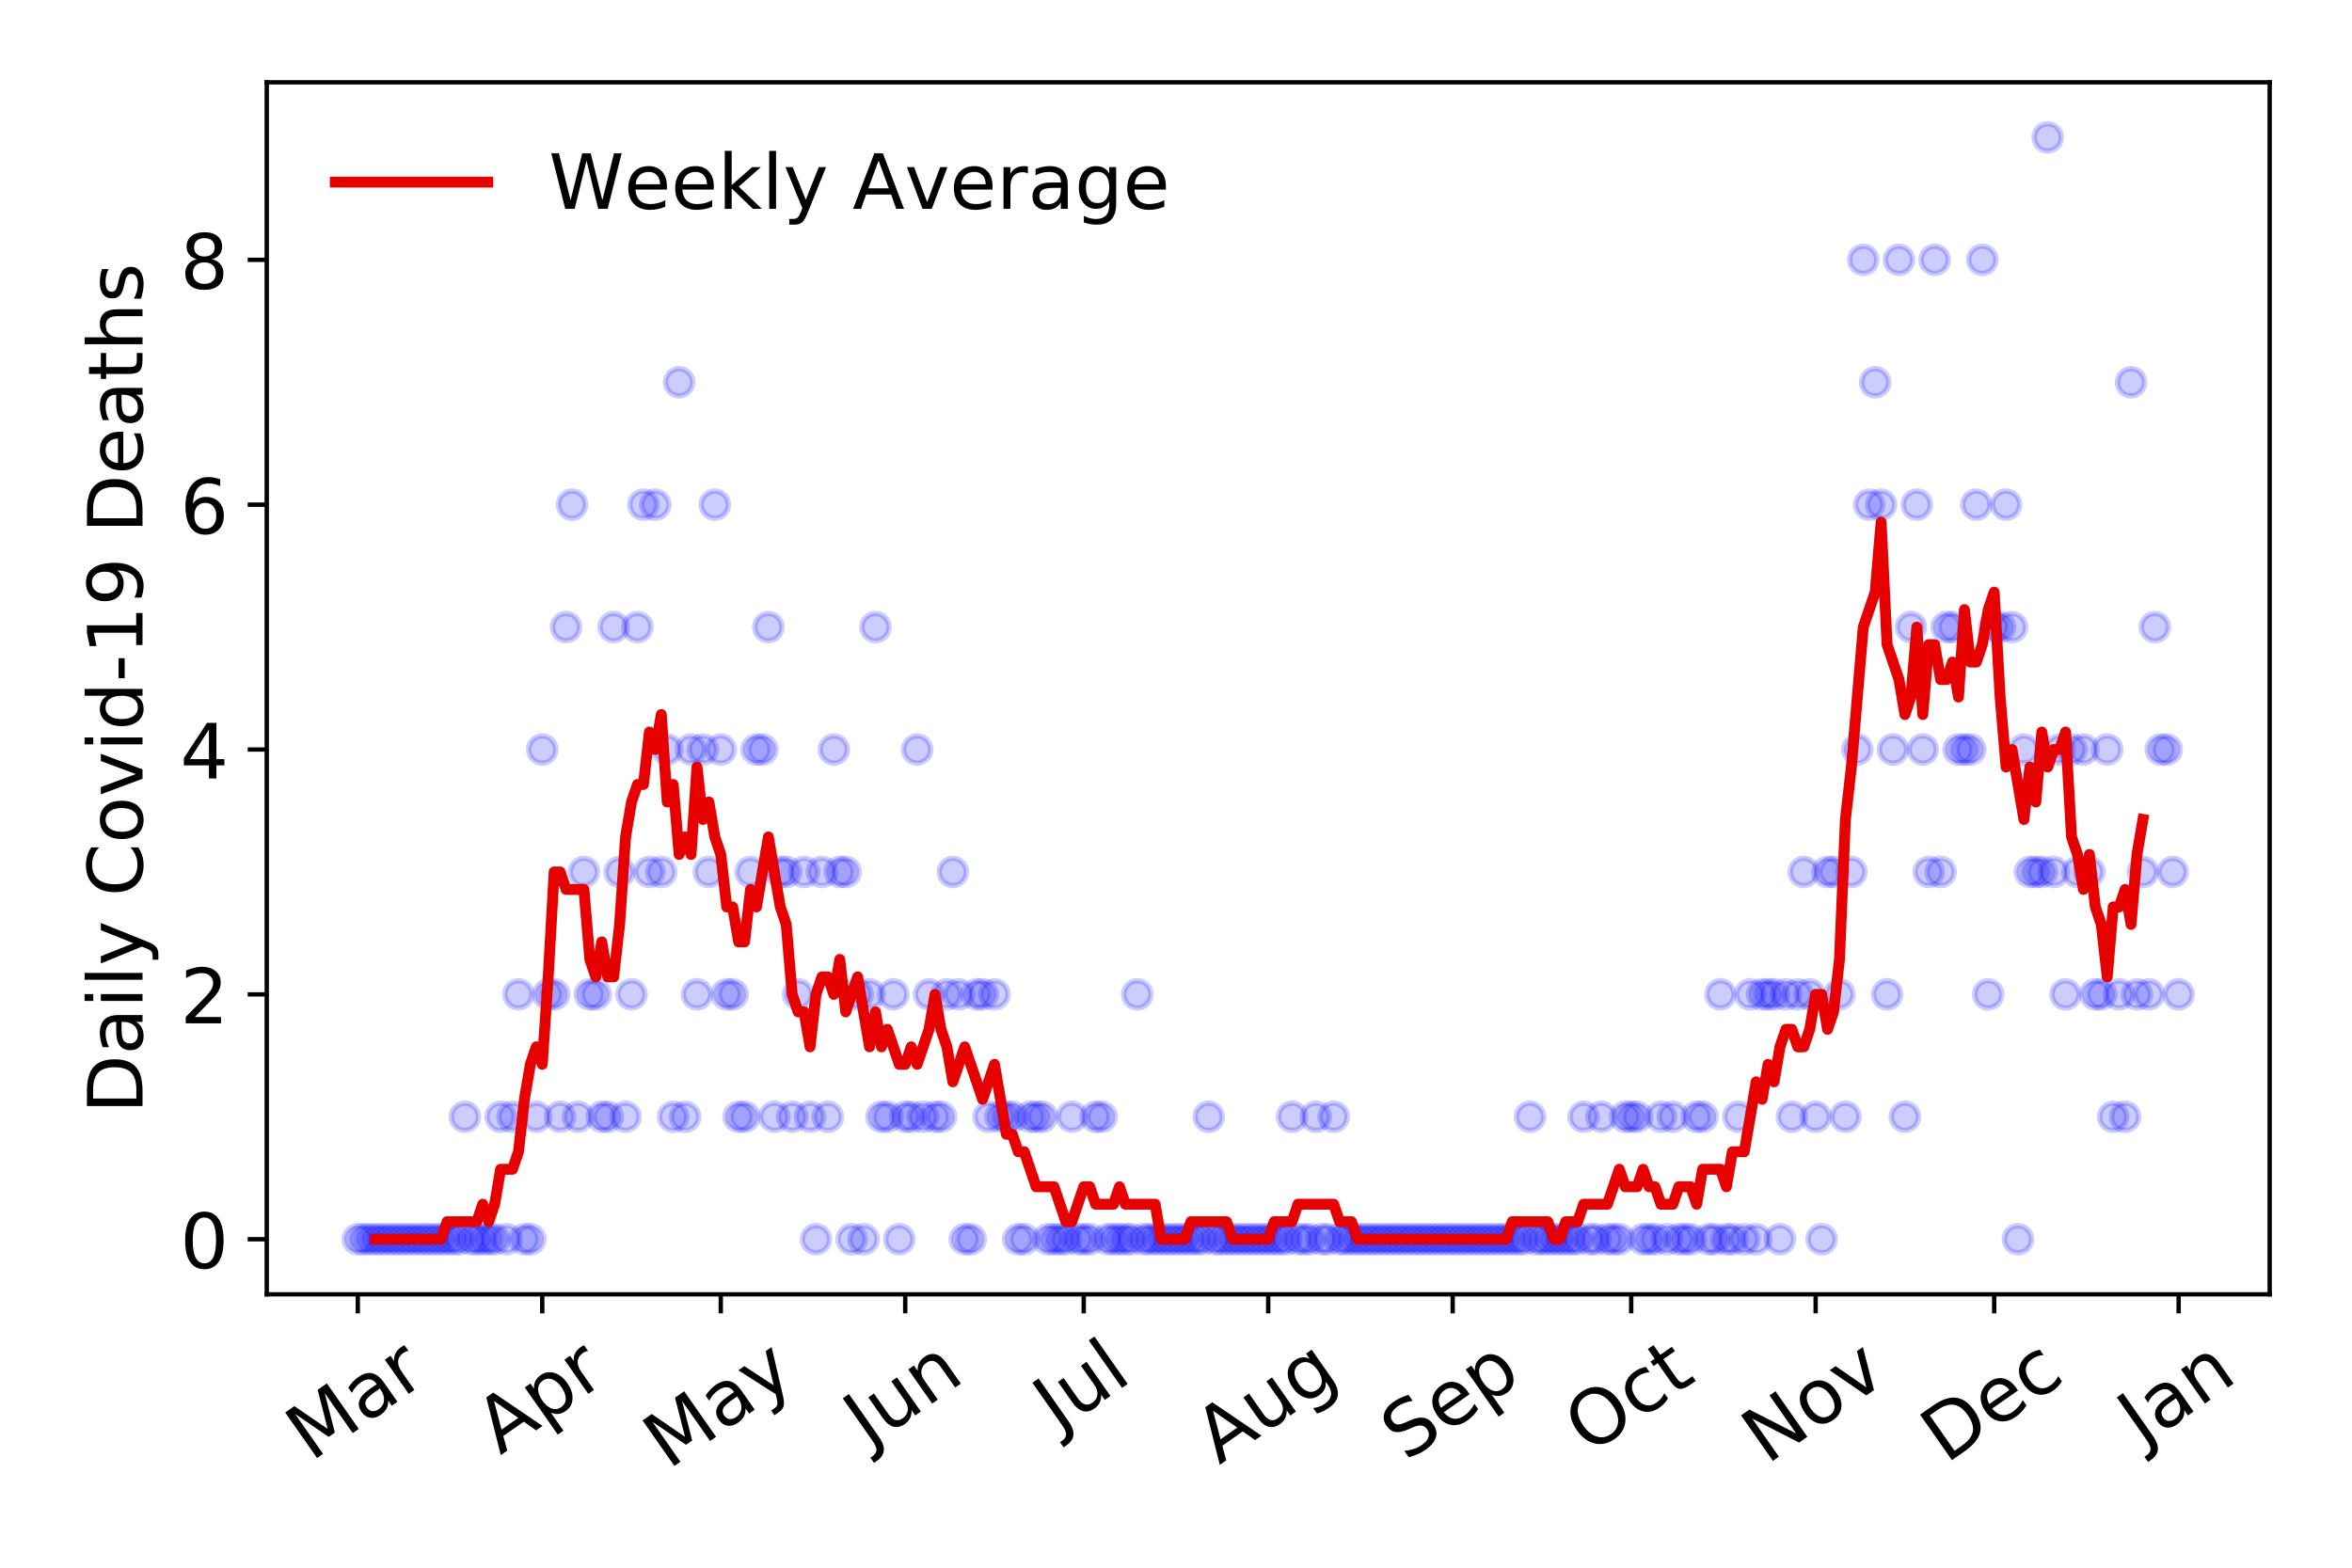 <?xml version="1.0" encoding="utf-8" standalone="no"?>
<!DOCTYPE svg PUBLIC "-//W3C//DTD SVG 1.1//EN"
  "http://www.w3.org/Graphics/SVG/1.1/DTD/svg11.dtd">
<!-- Created with matplotlib (https://matplotlib.org/) -->
<svg height="288pt" version="1.1" viewBox="0 0 432 288" width="432pt" xmlns="http://www.w3.org/2000/svg" xmlns:xlink="http://www.w3.org/1999/xlink">
 <defs>
  <style type="text/css">
*{stroke-linecap:butt;stroke-linejoin:round;}
  </style>
 </defs>
 <g id="figure_1">
  <g id="patch_1">
   <path d="M 0 288 
L 432 288 
L 432 0 
L 0 0 
z
" style="fill:#ffffff;"/>
  </g>
  <g id="axes_1">
   <g id="patch_2">
    <path d="M 48.995 237.778 
L 416.88 237.778 
L 416.88 15.12 
L 48.995 15.12 
z
" style="fill:#ffffff;"/>
   </g>
   <g id="matplotlib.axis_1">
    <g id="xtick_1">
     <g id="line2d_1">
      <defs>
       <path d="M 0 0 
L 0 3.5 
" id="ma1a16e4e08" style="stroke:#000000;stroke-width:0.8;"/>
      </defs>
      <g>
       <use style="stroke:#000000;stroke-width:0.8;" x="65.717" xlink:href="#ma1a16e4e08" y="237.778"/>
      </g>
     </g>
     <g id="text_1">
      <!-- Mar -->
      <defs>
       <path d="M 9.812 72.906 
L 24.516 72.906 
L 43.109 23.297 
L 61.812 72.906 
L 76.516 72.906 
L 76.516 0 
L 66.891 0 
L 66.891 64.016 
L 48.094 14.016 
L 38.188 14.016 
L 19.391 64.016 
L 19.391 0 
L 9.812 0 
z
" id="DejaVuSans-77"/>
       <path d="M 34.281 27.484 
Q 23.391 27.484 19.188 25 
Q 14.984 22.516 14.984 16.5 
Q 14.984 11.719 18.141 8.906 
Q 21.297 6.109 26.703 6.109 
Q 34.188 6.109 38.703 11.406 
Q 43.219 16.703 43.219 25.484 
L 43.219 27.484 
z
M 52.203 31.203 
L 52.203 0 
L 43.219 0 
L 43.219 8.297 
Q 40.141 3.328 35.547 0.953 
Q 30.953 -1.422 24.312 -1.422 
Q 15.922 -1.422 10.953 3.297 
Q 6 8.016 6 15.922 
Q 6 25.141 12.172 29.828 
Q 18.359 34.516 30.609 34.516 
L 43.219 34.516 
L 43.219 35.406 
Q 43.219 41.609 39.141 45 
Q 35.062 48.391 27.688 48.391 
Q 23 48.391 18.547 47.266 
Q 14.109 46.141 10.016 43.891 
L 10.016 52.203 
Q 14.938 54.109 19.578 55.047 
Q 24.219 56 28.609 56 
Q 40.484 56 46.344 49.844 
Q 52.203 43.703 52.203 31.203 
z
" id="DejaVuSans-97"/>
       <path d="M 41.109 46.297 
Q 39.594 47.172 37.812 47.578 
Q 36.031 48 33.891 48 
Q 26.266 48 22.188 43.047 
Q 18.109 38.094 18.109 28.812 
L 18.109 0 
L 9.078 0 
L 9.078 54.688 
L 18.109 54.688 
L 18.109 46.188 
Q 20.953 51.172 25.484 53.578 
Q 30.031 56 36.531 56 
Q 37.453 56 38.578 55.875 
Q 39.703 55.766 41.062 55.516 
z
" id="DejaVuSans-114"/>
      </defs>
      <g transform="translate(57.114 268.643)rotate(-35)scale(0.14 -0.14)">
       <use xlink:href="#DejaVuSans-77"/>
       <use x="86.279" xlink:href="#DejaVuSans-97"/>
       <use x="147.559" xlink:href="#DejaVuSans-114"/>
      </g>
     </g>
    </g>
    <g id="xtick_2">
     <g id="line2d_2">
      <g>
       <use style="stroke:#000000;stroke-width:0.8;" x="99.598" xlink:href="#ma1a16e4e08" y="237.778"/>
      </g>
     </g>
     <g id="text_2">
      <!-- Apr -->
      <defs>
       <path d="M 34.188 63.188 
L 20.797 26.906 
L 47.609 26.906 
z
M 28.609 72.906 
L 39.797 72.906 
L 67.578 0 
L 57.328 0 
L 50.688 18.703 
L 17.828 18.703 
L 11.188 0 
L 0.781 0 
z
" id="DejaVuSans-65"/>
       <path d="M 18.109 8.203 
L 18.109 -20.797 
L 9.078 -20.797 
L 9.078 54.688 
L 18.109 54.688 
L 18.109 46.391 
Q 20.953 51.266 25.266 53.625 
Q 29.594 56 35.594 56 
Q 45.562 56 51.781 48.094 
Q 58.016 40.188 58.016 27.297 
Q 58.016 14.406 51.781 6.484 
Q 45.562 -1.422 35.594 -1.422 
Q 29.594 -1.422 25.266 0.953 
Q 20.953 3.328 18.109 8.203 
z
M 48.688 27.297 
Q 48.688 37.203 44.609 42.844 
Q 40.531 48.484 33.406 48.484 
Q 26.266 48.484 22.188 42.844 
Q 18.109 37.203 18.109 27.297 
Q 18.109 17.391 22.188 11.75 
Q 26.266 6.109 33.406 6.109 
Q 40.531 6.109 44.609 11.75 
Q 48.688 17.391 48.688 27.297 
z
" id="DejaVuSans-112"/>
      </defs>
      <g transform="translate(91.894 267.384)rotate(-35)scale(0.14 -0.14)">
       <use xlink:href="#DejaVuSans-65"/>
       <use x="68.408" xlink:href="#DejaVuSans-112"/>
       <use x="131.885" xlink:href="#DejaVuSans-114"/>
      </g>
     </g>
    </g>
    <g id="xtick_3">
     <g id="line2d_3">
      <g>
       <use style="stroke:#000000;stroke-width:0.8;" x="132.387" xlink:href="#ma1a16e4e08" y="237.778"/>
      </g>
     </g>
     <g id="text_3">
      <!-- May -->
      <defs>
       <path d="M 32.172 -5.078 
Q 28.375 -14.844 24.75 -17.812 
Q 21.141 -20.797 15.094 -20.797 
L 7.906 -20.797 
L 7.906 -13.281 
L 13.188 -13.281 
Q 16.891 -13.281 18.938 -11.516 
Q 21 -9.766 23.484 -3.219 
L 25.094 0.875 
L 2.984 54.688 
L 12.5 54.688 
L 29.594 11.922 
L 46.688 54.688 
L 56.203 54.688 
z
" id="DejaVuSans-121"/>
      </defs>
      <g transform="translate(122.747 270.094)rotate(-35)scale(0.14 -0.14)">
       <use xlink:href="#DejaVuSans-77"/>
       <use x="86.279" xlink:href="#DejaVuSans-97"/>
       <use x="147.559" xlink:href="#DejaVuSans-121"/>
      </g>
     </g>
    </g>
    <g id="xtick_4">
     <g id="line2d_4">
      <g>
       <use style="stroke:#000000;stroke-width:0.8;" x="166.268" xlink:href="#ma1a16e4e08" y="237.778"/>
      </g>
     </g>
     <g id="text_4">
      <!-- Jun -->
      <defs>
       <path d="M 9.812 72.906 
L 19.672 72.906 
L 19.672 5.078 
Q 19.672 -8.109 14.672 -14.062 
Q 9.672 -20.016 -1.422 -20.016 
L -5.172 -20.016 
L -5.172 -11.719 
L -2.094 -11.719 
Q 4.438 -11.719 7.125 -8.047 
Q 9.812 -4.391 9.812 5.078 
z
" id="DejaVuSans-74"/>
       <path d="M 8.5 21.578 
L 8.5 54.688 
L 17.484 54.688 
L 17.484 21.922 
Q 17.484 14.156 20.5 10.266 
Q 23.531 6.391 29.594 6.391 
Q 36.859 6.391 41.078 11.031 
Q 45.312 15.672 45.312 23.688 
L 45.312 54.688 
L 54.297 54.688 
L 54.297 0 
L 45.312 0 
L 45.312 8.406 
Q 42.047 3.422 37.719 1 
Q 33.406 -1.422 27.688 -1.422 
Q 18.266 -1.422 13.375 4.438 
Q 8.5 10.297 8.5 21.578 
z
M 31.109 56 
z
" id="DejaVuSans-117"/>
       <path d="M 54.891 33.016 
L 54.891 0 
L 45.906 0 
L 45.906 32.719 
Q 45.906 40.484 42.875 44.328 
Q 39.844 48.188 33.797 48.188 
Q 26.516 48.188 22.312 43.547 
Q 18.109 38.922 18.109 30.906 
L 18.109 0 
L 9.078 0 
L 9.078 54.688 
L 18.109 54.688 
L 18.109 46.188 
Q 21.344 51.125 25.703 53.562 
Q 30.078 56 35.797 56 
Q 45.219 56 50.047 50.172 
Q 54.891 44.344 54.891 33.016 
z
" id="DejaVuSans-110"/>
      </defs>
      <g transform="translate(159.524 266.039)rotate(-35)scale(0.14 -0.14)">
       <use xlink:href="#DejaVuSans-74"/>
       <use x="29.492" xlink:href="#DejaVuSans-117"/>
       <use x="92.871" xlink:href="#DejaVuSans-110"/>
      </g>
     </g>
    </g>
    <g id="xtick_5">
     <g id="line2d_5">
      <g>
       <use style="stroke:#000000;stroke-width:0.8;" x="199.056" xlink:href="#ma1a16e4e08" y="237.778"/>
      </g>
     </g>
     <g id="text_5">
      <!-- Jul -->
      <defs>
       <path d="M 9.422 75.984 
L 18.406 75.984 
L 18.406 0 
L 9.422 0 
z
" id="DejaVuSans-108"/>
      </defs>
      <g transform="translate(194.354 263.181)rotate(-35)scale(0.14 -0.14)">
       <use xlink:href="#DejaVuSans-74"/>
       <use x="29.492" xlink:href="#DejaVuSans-117"/>
       <use x="92.871" xlink:href="#DejaVuSans-108"/>
      </g>
     </g>
    </g>
    <g id="xtick_6">
     <g id="line2d_6">
      <g>
       <use style="stroke:#000000;stroke-width:0.8;" x="232.938" xlink:href="#ma1a16e4e08" y="237.778"/>
      </g>
     </g>
     <g id="text_6">
      <!-- Aug -->
      <defs>
       <path d="M 45.406 27.984 
Q 45.406 37.75 41.375 43.109 
Q 37.359 48.484 30.078 48.484 
Q 22.859 48.484 18.828 43.109 
Q 14.797 37.75 14.797 27.984 
Q 14.797 18.266 18.828 12.891 
Q 22.859 7.516 30.078 7.516 
Q 37.359 7.516 41.375 12.891 
Q 45.406 18.266 45.406 27.984 
z
M 54.391 6.781 
Q 54.391 -7.172 48.188 -13.984 
Q 42 -20.797 29.203 -20.797 
Q 24.469 -20.797 20.266 -20.094 
Q 16.062 -19.391 12.109 -17.922 
L 12.109 -9.188 
Q 16.062 -11.328 19.922 -12.344 
Q 23.781 -13.375 27.781 -13.375 
Q 36.625 -13.375 41.016 -8.766 
Q 45.406 -4.156 45.406 5.172 
L 45.406 9.625 
Q 42.625 4.781 38.281 2.391 
Q 33.938 0 27.875 0 
Q 17.828 0 11.672 7.656 
Q 5.516 15.328 5.516 27.984 
Q 5.516 40.672 11.672 48.328 
Q 17.828 56 27.875 56 
Q 33.938 56 38.281 53.609 
Q 42.625 51.219 45.406 46.391 
L 45.406 54.688 
L 54.391 54.688 
z
" id="DejaVuSans-103"/>
      </defs>
      <g transform="translate(223.957 269.172)rotate(-35)scale(0.14 -0.14)">
       <use xlink:href="#DejaVuSans-65"/>
       <use x="68.408" xlink:href="#DejaVuSans-117"/>
       <use x="131.787" xlink:href="#DejaVuSans-103"/>
      </g>
     </g>
    </g>
    <g id="xtick_7">
     <g id="line2d_7">
      <g>
       <use style="stroke:#000000;stroke-width:0.8;" x="266.819" xlink:href="#ma1a16e4e08" y="237.778"/>
      </g>
     </g>
     <g id="text_7">
      <!-- Sep -->
      <defs>
       <path d="M 53.516 70.516 
L 53.516 60.891 
Q 47.906 63.578 42.922 64.891 
Q 37.938 66.219 33.297 66.219 
Q 25.25 66.219 20.875 63.094 
Q 16.5 59.969 16.5 54.203 
Q 16.5 49.359 19.406 46.891 
Q 22.312 44.438 30.422 42.922 
L 36.375 41.703 
Q 47.406 39.594 52.656 34.297 
Q 57.906 29 57.906 20.125 
Q 57.906 9.516 50.797 4.047 
Q 43.703 -1.422 29.984 -1.422 
Q 24.812 -1.422 18.969 -0.25 
Q 13.141 0.922 6.891 3.219 
L 6.891 13.375 
Q 12.891 10.016 18.656 8.297 
Q 24.422 6.594 29.984 6.594 
Q 38.422 6.594 43.016 9.906 
Q 47.609 13.234 47.609 19.391 
Q 47.609 24.75 44.312 27.781 
Q 41.016 30.812 33.5 32.328 
L 27.484 33.5 
Q 16.453 35.688 11.516 40.375 
Q 6.594 45.062 6.594 53.422 
Q 6.594 63.094 13.406 68.656 
Q 20.219 74.219 32.172 74.219 
Q 37.312 74.219 42.625 73.281 
Q 47.953 72.359 53.516 70.516 
z
" id="DejaVuSans-83"/>
       <path d="M 56.203 29.594 
L 56.203 25.203 
L 14.891 25.203 
Q 15.484 15.922 20.484 11.062 
Q 25.484 6.203 34.422 6.203 
Q 39.594 6.203 44.453 7.469 
Q 49.312 8.734 54.109 11.281 
L 54.109 2.781 
Q 49.266 0.734 44.188 -0.344 
Q 39.109 -1.422 33.891 -1.422 
Q 20.797 -1.422 13.156 6.188 
Q 5.516 13.812 5.516 26.812 
Q 5.516 40.234 12.766 48.109 
Q 20.016 56 32.328 56 
Q 43.359 56 49.781 48.891 
Q 56.203 41.797 56.203 29.594 
z
M 47.219 32.234 
Q 47.125 39.594 43.094 43.984 
Q 39.062 48.391 32.422 48.391 
Q 24.906 48.391 20.391 44.141 
Q 15.875 39.891 15.188 32.172 
z
" id="DejaVuSans-101"/>
      </defs>
      <g transform="translate(258.226 268.629)rotate(-35)scale(0.14 -0.14)">
       <use xlink:href="#DejaVuSans-83"/>
       <use x="63.477" xlink:href="#DejaVuSans-101"/>
       <use x="125" xlink:href="#DejaVuSans-112"/>
      </g>
     </g>
    </g>
    <g id="xtick_8">
     <g id="line2d_8">
      <g>
       <use style="stroke:#000000;stroke-width:0.8;" x="299.607" xlink:href="#ma1a16e4e08" y="237.778"/>
      </g>
     </g>
     <g id="text_8">
      <!-- Oct -->
      <defs>
       <path d="M 39.406 66.219 
Q 28.656 66.219 22.328 58.203 
Q 16.016 50.203 16.016 36.375 
Q 16.016 22.609 22.328 14.594 
Q 28.656 6.594 39.406 6.594 
Q 50.141 6.594 56.422 14.594 
Q 62.703 22.609 62.703 36.375 
Q 62.703 50.203 56.422 58.203 
Q 50.141 66.219 39.406 66.219 
z
M 39.406 74.219 
Q 54.734 74.219 63.906 63.938 
Q 73.094 53.656 73.094 36.375 
Q 73.094 19.141 63.906 8.859 
Q 54.734 -1.422 39.406 -1.422 
Q 24.031 -1.422 14.812 8.828 
Q 5.609 19.094 5.609 36.375 
Q 5.609 53.656 14.812 63.938 
Q 24.031 74.219 39.406 74.219 
z
" id="DejaVuSans-79"/>
       <path d="M 48.781 52.594 
L 48.781 44.188 
Q 44.969 46.297 41.141 47.344 
Q 37.312 48.391 33.406 48.391 
Q 24.656 48.391 19.812 42.844 
Q 14.984 37.312 14.984 27.297 
Q 14.984 17.281 19.812 11.734 
Q 24.656 6.203 33.406 6.203 
Q 37.312 6.203 41.141 7.25 
Q 44.969 8.297 48.781 10.406 
L 48.781 2.094 
Q 45.016 0.344 40.984 -0.531 
Q 36.969 -1.422 32.422 -1.422 
Q 20.062 -1.422 12.781 6.344 
Q 5.516 14.109 5.516 27.297 
Q 5.516 40.672 12.859 48.328 
Q 20.219 56 33.016 56 
Q 37.156 56 41.109 55.141 
Q 45.062 54.297 48.781 52.594 
z
" id="DejaVuSans-99"/>
       <path d="M 18.312 70.219 
L 18.312 54.688 
L 36.812 54.688 
L 36.812 47.703 
L 18.312 47.703 
L 18.312 18.016 
Q 18.312 11.328 20.141 9.422 
Q 21.969 7.516 27.594 7.516 
L 36.812 7.516 
L 36.812 0 
L 27.594 0 
Q 17.188 0 13.234 3.875 
Q 9.281 7.766 9.281 18.016 
L 9.281 47.703 
L 2.688 47.703 
L 2.688 54.688 
L 9.281 54.688 
L 9.281 70.219 
z
" id="DejaVuSans-116"/>
      </defs>
      <g transform="translate(291.908 267.377)rotate(-35)scale(0.14 -0.14)">
       <use xlink:href="#DejaVuSans-79"/>
       <use x="78.711" xlink:href="#DejaVuSans-99"/>
       <use x="133.691" xlink:href="#DejaVuSans-116"/>
      </g>
     </g>
    </g>
    <g id="xtick_9">
     <g id="line2d_9">
      <g>
       <use style="stroke:#000000;stroke-width:0.8;" x="333.488" xlink:href="#ma1a16e4e08" y="237.778"/>
      </g>
     </g>
     <g id="text_9">
      <!-- Nov -->
      <defs>
       <path d="M 9.812 72.906 
L 23.094 72.906 
L 55.422 11.922 
L 55.422 72.906 
L 64.984 72.906 
L 64.984 0 
L 51.703 0 
L 19.391 60.984 
L 19.391 0 
L 9.812 0 
z
" id="DejaVuSans-78"/>
       <path d="M 30.609 48.391 
Q 23.391 48.391 19.188 42.75 
Q 14.984 37.109 14.984 27.297 
Q 14.984 17.484 19.156 11.844 
Q 23.344 6.203 30.609 6.203 
Q 37.797 6.203 41.984 11.859 
Q 46.188 17.531 46.188 27.297 
Q 46.188 37.016 41.984 42.703 
Q 37.797 48.391 30.609 48.391 
z
M 30.609 56 
Q 42.328 56 49.016 48.375 
Q 55.719 40.766 55.719 27.297 
Q 55.719 13.875 49.016 6.219 
Q 42.328 -1.422 30.609 -1.422 
Q 18.844 -1.422 12.172 6.219 
Q 5.516 13.875 5.516 27.297 
Q 5.516 40.766 12.172 48.375 
Q 18.844 56 30.609 56 
z
" id="DejaVuSans-111"/>
       <path d="M 2.984 54.688 
L 12.5 54.688 
L 29.594 8.797 
L 46.688 54.688 
L 56.203 54.688 
L 35.688 0 
L 23.484 0 
z
" id="DejaVuSans-118"/>
      </defs>
      <g transform="translate(324.512 269.166)rotate(-35)scale(0.14 -0.14)">
       <use xlink:href="#DejaVuSans-78"/>
       <use x="74.805" xlink:href="#DejaVuSans-111"/>
       <use x="135.986" xlink:href="#DejaVuSans-118"/>
      </g>
     </g>
    </g>
    <g id="xtick_10">
     <g id="line2d_10">
      <g>
       <use style="stroke:#000000;stroke-width:0.8;" x="366.277" xlink:href="#ma1a16e4e08" y="237.778"/>
      </g>
     </g>
     <g id="text_10">
      <!-- Dec -->
      <defs>
       <path d="M 19.672 64.797 
L 19.672 8.109 
L 31.594 8.109 
Q 46.688 8.109 53.688 14.938 
Q 60.688 21.781 60.688 36.531 
Q 60.688 51.172 53.688 57.984 
Q 46.688 64.797 31.594 64.797 
z
M 9.812 72.906 
L 30.078 72.906 
Q 51.266 72.906 61.172 64.094 
Q 71.094 55.281 71.094 36.531 
Q 71.094 17.672 61.125 8.828 
Q 51.172 0 30.078 0 
L 9.812 0 
z
" id="DejaVuSans-68"/>
      </defs>
      <g transform="translate(357.396 269.032)rotate(-35)scale(0.14 -0.14)">
       <use xlink:href="#DejaVuSans-68"/>
       <use x="77.002" xlink:href="#DejaVuSans-101"/>
       <use x="138.525" xlink:href="#DejaVuSans-99"/>
      </g>
     </g>
    </g>
    <g id="xtick_11">
     <g id="line2d_11">
      <g>
       <use style="stroke:#000000;stroke-width:0.8;" x="400.158" xlink:href="#ma1a16e4e08" y="237.778"/>
      </g>
     </g>
     <g id="text_11">
      <!-- Jan -->
      <g transform="translate(393.534 265.871)rotate(-35)scale(0.14 -0.14)">
       <use xlink:href="#DejaVuSans-74"/>
       <use x="29.492" xlink:href="#DejaVuSans-97"/>
       <use x="90.771" xlink:href="#DejaVuSans-110"/>
      </g>
     </g>
    </g>
   </g>
   <g id="matplotlib.axis_2">
    <g id="ytick_1">
     <g id="line2d_12">
      <defs>
       <path d="M 0 0 
L -3.5 0 
" id="m3b6214cc92" style="stroke:#000000;stroke-width:0.8;"/>
      </defs>
      <g>
       <use style="stroke:#000000;stroke-width:0.8;" x="48.995" xlink:href="#m3b6214cc92" y="227.657"/>
      </g>
     </g>
     <g id="text_12">
      <!-- 0 -->
      <defs>
       <path d="M 31.781 66.406 
Q 24.172 66.406 20.328 58.906 
Q 16.5 51.422 16.5 36.375 
Q 16.5 21.391 20.328 13.891 
Q 24.172 6.391 31.781 6.391 
Q 39.453 6.391 43.281 13.891 
Q 47.125 21.391 47.125 36.375 
Q 47.125 51.422 43.281 58.906 
Q 39.453 66.406 31.781 66.406 
z
M 31.781 74.219 
Q 44.047 74.219 50.516 64.516 
Q 56.984 54.828 56.984 36.375 
Q 56.984 17.969 50.516 8.266 
Q 44.047 -1.422 31.781 -1.422 
Q 19.531 -1.422 13.062 8.266 
Q 6.594 17.969 6.594 36.375 
Q 6.594 54.828 13.062 64.516 
Q 19.531 74.219 31.781 74.219 
z
" id="DejaVuSans-48"/>
      </defs>
      <g transform="translate(33.087 232.976)scale(0.14 -0.14)">
       <use xlink:href="#DejaVuSans-48"/>
      </g>
     </g>
    </g>
    <g id="ytick_2">
     <g id="line2d_13">
      <g>
       <use style="stroke:#000000;stroke-width:0.8;" x="48.995" xlink:href="#m3b6214cc92" y="182.676"/>
      </g>
     </g>
     <g id="text_13">
      <!-- 2 -->
      <defs>
       <path d="M 19.188 8.297 
L 53.609 8.297 
L 53.609 0 
L 7.328 0 
L 7.328 8.297 
Q 12.938 14.109 22.625 23.891 
Q 32.328 33.688 34.812 36.531 
Q 39.547 41.844 41.422 45.531 
Q 43.312 49.219 43.312 52.781 
Q 43.312 58.594 39.234 62.25 
Q 35.156 65.922 28.609 65.922 
Q 23.969 65.922 18.812 64.312 
Q 13.672 62.703 7.812 59.422 
L 7.812 69.391 
Q 13.766 71.781 18.938 73 
Q 24.125 74.219 28.422 74.219 
Q 39.75 74.219 46.484 68.547 
Q 53.219 62.891 53.219 53.422 
Q 53.219 48.922 51.531 44.891 
Q 49.859 40.875 45.406 35.406 
Q 44.188 33.984 37.641 27.219 
Q 31.109 20.453 19.188 8.297 
z
" id="DejaVuSans-50"/>
      </defs>
      <g transform="translate(33.087 187.995)scale(0.14 -0.14)">
       <use xlink:href="#DejaVuSans-50"/>
      </g>
     </g>
    </g>
    <g id="ytick_3">
     <g id="line2d_14">
      <g>
       <use style="stroke:#000000;stroke-width:0.8;" x="48.995" xlink:href="#m3b6214cc92" y="137.694"/>
      </g>
     </g>
     <g id="text_14">
      <!-- 4 -->
      <defs>
       <path d="M 37.797 64.312 
L 12.891 25.391 
L 37.797 25.391 
z
M 35.203 72.906 
L 47.609 72.906 
L 47.609 25.391 
L 58.016 25.391 
L 58.016 17.188 
L 47.609 17.188 
L 47.609 0 
L 37.797 0 
L 37.797 17.188 
L 4.891 17.188 
L 4.891 26.703 
z
" id="DejaVuSans-52"/>
      </defs>
      <g transform="translate(33.087 143.013)scale(0.14 -0.14)">
       <use xlink:href="#DejaVuSans-52"/>
      </g>
     </g>
    </g>
    <g id="ytick_4">
     <g id="line2d_15">
      <g>
       <use style="stroke:#000000;stroke-width:0.8;" x="48.995" xlink:href="#m3b6214cc92" y="92.713"/>
      </g>
     </g>
     <g id="text_15">
      <!-- 6 -->
      <defs>
       <path d="M 33.016 40.375 
Q 26.375 40.375 22.484 35.828 
Q 18.609 31.297 18.609 23.391 
Q 18.609 15.531 22.484 10.953 
Q 26.375 6.391 33.016 6.391 
Q 39.656 6.391 43.531 10.953 
Q 47.406 15.531 47.406 23.391 
Q 47.406 31.297 43.531 35.828 
Q 39.656 40.375 33.016 40.375 
z
M 52.594 71.297 
L 52.594 62.312 
Q 48.875 64.062 45.094 64.984 
Q 41.312 65.922 37.594 65.922 
Q 27.828 65.922 22.672 59.328 
Q 17.531 52.734 16.797 39.406 
Q 19.672 43.656 24.016 45.922 
Q 28.375 48.188 33.594 48.188 
Q 44.578 48.188 50.953 41.516 
Q 57.328 34.859 57.328 23.391 
Q 57.328 12.156 50.688 5.359 
Q 44.047 -1.422 33.016 -1.422 
Q 20.359 -1.422 13.672 8.266 
Q 6.984 17.969 6.984 36.375 
Q 6.984 53.656 15.188 63.938 
Q 23.391 74.219 37.203 74.219 
Q 40.922 74.219 44.703 73.484 
Q 48.484 72.75 52.594 71.297 
z
" id="DejaVuSans-54"/>
      </defs>
      <g transform="translate(33.087 98.032)scale(0.14 -0.14)">
       <use xlink:href="#DejaVuSans-54"/>
      </g>
     </g>
    </g>
    <g id="ytick_5">
     <g id="line2d_16">
      <g>
       <use style="stroke:#000000;stroke-width:0.8;" x="48.995" xlink:href="#m3b6214cc92" y="47.732"/>
      </g>
     </g>
     <g id="text_16">
      <!-- 8 -->
      <defs>
       <path d="M 31.781 34.625 
Q 24.75 34.625 20.719 30.859 
Q 16.703 27.094 16.703 20.516 
Q 16.703 13.922 20.719 10.156 
Q 24.75 6.391 31.781 6.391 
Q 38.812 6.391 42.859 10.172 
Q 46.922 13.969 46.922 20.516 
Q 46.922 27.094 42.891 30.859 
Q 38.875 34.625 31.781 34.625 
z
M 21.922 38.812 
Q 15.578 40.375 12.031 44.719 
Q 8.5 49.078 8.5 55.328 
Q 8.5 64.062 14.719 69.141 
Q 20.953 74.219 31.781 74.219 
Q 42.672 74.219 48.875 69.141 
Q 55.078 64.062 55.078 55.328 
Q 55.078 49.078 51.531 44.719 
Q 48 40.375 41.703 38.812 
Q 48.828 37.156 52.797 32.312 
Q 56.781 27.484 56.781 20.516 
Q 56.781 9.906 50.312 4.234 
Q 43.844 -1.422 31.781 -1.422 
Q 19.734 -1.422 13.25 4.234 
Q 6.781 9.906 6.781 20.516 
Q 6.781 27.484 10.781 32.312 
Q 14.797 37.156 21.922 38.812 
z
M 18.312 54.391 
Q 18.312 48.734 21.844 45.562 
Q 25.391 42.391 31.781 42.391 
Q 38.141 42.391 41.719 45.562 
Q 45.312 48.734 45.312 54.391 
Q 45.312 60.062 41.719 63.234 
Q 38.141 66.406 31.781 66.406 
Q 25.391 66.406 21.844 63.234 
Q 18.312 60.062 18.312 54.391 
z
" id="DejaVuSans-56"/>
      </defs>
      <g transform="translate(33.087 53.05)scale(0.14 -0.14)">
       <use xlink:href="#DejaVuSans-56"/>
      </g>
     </g>
    </g>
    <g id="text_17">
     <!-- Daily Covid-19 Deaths -->
     <defs>
      <path d="M 9.422 54.688 
L 18.406 54.688 
L 18.406 0 
L 9.422 0 
z
M 9.422 75.984 
L 18.406 75.984 
L 18.406 64.594 
L 9.422 64.594 
z
" id="DejaVuSans-105"/>
      <path id="DejaVuSans-32"/>
      <path d="M 64.406 67.281 
L 64.406 56.891 
Q 59.422 61.531 53.781 63.812 
Q 48.141 66.109 41.797 66.109 
Q 29.297 66.109 22.656 58.469 
Q 16.016 50.828 16.016 36.375 
Q 16.016 21.969 22.656 14.328 
Q 29.297 6.688 41.797 6.688 
Q 48.141 6.688 53.781 8.984 
Q 59.422 11.281 64.406 15.922 
L 64.406 5.609 
Q 59.234 2.094 53.438 0.328 
Q 47.656 -1.422 41.219 -1.422 
Q 24.656 -1.422 15.125 8.703 
Q 5.609 18.844 5.609 36.375 
Q 5.609 53.953 15.125 64.078 
Q 24.656 74.219 41.219 74.219 
Q 47.75 74.219 53.531 72.484 
Q 59.328 70.75 64.406 67.281 
z
" id="DejaVuSans-67"/>
      <path d="M 45.406 46.391 
L 45.406 75.984 
L 54.391 75.984 
L 54.391 0 
L 45.406 0 
L 45.406 8.203 
Q 42.578 3.328 38.25 0.953 
Q 33.938 -1.422 27.875 -1.422 
Q 17.969 -1.422 11.734 6.484 
Q 5.516 14.406 5.516 27.297 
Q 5.516 40.188 11.734 48.094 
Q 17.969 56 27.875 56 
Q 33.938 56 38.25 53.625 
Q 42.578 51.266 45.406 46.391 
z
M 14.797 27.297 
Q 14.797 17.391 18.875 11.75 
Q 22.953 6.109 30.078 6.109 
Q 37.203 6.109 41.297 11.75 
Q 45.406 17.391 45.406 27.297 
Q 45.406 37.203 41.297 42.844 
Q 37.203 48.484 30.078 48.484 
Q 22.953 48.484 18.875 42.844 
Q 14.797 37.203 14.797 27.297 
z
" id="DejaVuSans-100"/>
      <path d="M 4.891 31.391 
L 31.203 31.391 
L 31.203 23.391 
L 4.891 23.391 
z
" id="DejaVuSans-45"/>
      <path d="M 12.406 8.297 
L 28.516 8.297 
L 28.516 63.922 
L 10.984 60.406 
L 10.984 69.391 
L 28.422 72.906 
L 38.281 72.906 
L 38.281 8.297 
L 54.391 8.297 
L 54.391 0 
L 12.406 0 
z
" id="DejaVuSans-49"/>
      <path d="M 10.984 1.516 
L 10.984 10.5 
Q 14.703 8.734 18.5 7.812 
Q 22.312 6.891 25.984 6.891 
Q 35.75 6.891 40.891 13.453 
Q 46.047 20.016 46.781 33.406 
Q 43.953 29.203 39.594 26.953 
Q 35.25 24.703 29.984 24.703 
Q 19.047 24.703 12.672 31.312 
Q 6.297 37.938 6.297 49.422 
Q 6.297 60.641 12.938 67.422 
Q 19.578 74.219 30.609 74.219 
Q 43.266 74.219 49.922 64.516 
Q 56.594 54.828 56.594 36.375 
Q 56.594 19.141 48.406 8.859 
Q 40.234 -1.422 26.422 -1.422 
Q 22.703 -1.422 18.891 -0.688 
Q 15.094 0.047 10.984 1.516 
z
M 30.609 32.422 
Q 37.25 32.422 41.125 36.953 
Q 45.016 41.5 45.016 49.422 
Q 45.016 57.281 41.125 61.844 
Q 37.25 66.406 30.609 66.406 
Q 23.969 66.406 20.094 61.844 
Q 16.219 57.281 16.219 49.422 
Q 16.219 41.5 20.094 36.953 
Q 23.969 32.422 30.609 32.422 
z
" id="DejaVuSans-57"/>
      <path d="M 54.891 33.016 
L 54.891 0 
L 45.906 0 
L 45.906 32.719 
Q 45.906 40.484 42.875 44.328 
Q 39.844 48.188 33.797 48.188 
Q 26.516 48.188 22.312 43.547 
Q 18.109 38.922 18.109 30.906 
L 18.109 0 
L 9.078 0 
L 9.078 75.984 
L 18.109 75.984 
L 18.109 46.188 
Q 21.344 51.125 25.703 53.562 
Q 30.078 56 35.797 56 
Q 45.219 56 50.047 50.172 
Q 54.891 44.344 54.891 33.016 
z
" id="DejaVuSans-104"/>
      <path d="M 44.281 53.078 
L 44.281 44.578 
Q 40.484 46.531 36.375 47.5 
Q 32.281 48.484 27.875 48.484 
Q 21.188 48.484 17.844 46.438 
Q 14.5 44.391 14.5 40.281 
Q 14.5 37.156 16.891 35.375 
Q 19.281 33.594 26.516 31.984 
L 29.594 31.297 
Q 39.156 29.25 43.188 25.516 
Q 47.219 21.781 47.219 15.094 
Q 47.219 7.469 41.188 3.016 
Q 35.156 -1.422 24.609 -1.422 
Q 20.219 -1.422 15.453 -0.562 
Q 10.688 0.297 5.422 2 
L 5.422 11.281 
Q 10.406 8.688 15.234 7.391 
Q 20.062 6.109 24.812 6.109 
Q 31.156 6.109 34.562 8.281 
Q 37.984 10.453 37.984 14.406 
Q 37.984 18.062 35.516 20.016 
Q 33.062 21.969 24.703 23.781 
L 21.578 24.516 
Q 13.234 26.266 9.516 29.906 
Q 5.812 33.547 5.812 39.891 
Q 5.812 47.609 11.281 51.797 
Q 16.75 56 26.812 56 
Q 31.781 56 36.172 55.266 
Q 40.578 54.547 44.281 53.078 
z
" id="DejaVuSans-115"/>
     </defs>
     <g transform="translate(26.176 204.56)rotate(-90)scale(0.14 -0.14)">
      <use xlink:href="#DejaVuSans-68"/>
      <use x="77.002" xlink:href="#DejaVuSans-97"/>
      <use x="138.281" xlink:href="#DejaVuSans-105"/>
      <use x="166.064" xlink:href="#DejaVuSans-108"/>
      <use x="193.848" xlink:href="#DejaVuSans-121"/>
      <use x="253.027" xlink:href="#DejaVuSans-32"/>
      <use x="284.814" xlink:href="#DejaVuSans-67"/>
      <use x="354.639" xlink:href="#DejaVuSans-111"/>
      <use x="415.82" xlink:href="#DejaVuSans-118"/>
      <use x="475" xlink:href="#DejaVuSans-105"/>
      <use x="502.783" xlink:href="#DejaVuSans-100"/>
      <use x="566.26" xlink:href="#DejaVuSans-45"/>
      <use x="602.344" xlink:href="#DejaVuSans-49"/>
      <use x="665.967" xlink:href="#DejaVuSans-57"/>
      <use x="729.59" xlink:href="#DejaVuSans-32"/>
      <use x="761.377" xlink:href="#DejaVuSans-68"/>
      <use x="838.379" xlink:href="#DejaVuSans-101"/>
      <use x="899.902" xlink:href="#DejaVuSans-97"/>
      <use x="961.182" xlink:href="#DejaVuSans-116"/>
      <use x="1000.391" xlink:href="#DejaVuSans-104"/>
      <use x="1063.77" xlink:href="#DejaVuSans-115"/>
     </g>
    </g>
   </g>
   <g id="line2d_17">
    <defs>
     <path d="M 0 2.5 
C 0.663 2.5 1.299 2.237 1.768 1.768 
C 2.237 1.299 2.5 0.663 2.5 0 
C 2.5 -0.663 2.237 -1.299 1.768 -1.768 
C 1.299 -2.237 0.663 -2.5 0 -2.5 
C -0.663 -2.5 -1.299 -2.237 -1.768 -1.768 
C -2.237 -1.299 -2.5 -0.663 -2.5 0 
C -2.5 0.663 -2.237 1.299 -1.768 1.768 
C -1.299 2.237 -0.663 2.5 0 2.5 
z
" id="mceb3909bee" style="stroke:#0000ff;stroke-opacity:0.2;"/>
    </defs>
    <g clip-path="url(#pfdc0cf2100)">
     <use style="fill:#0000ff;fill-opacity:0.2;stroke:#0000ff;stroke-opacity:0.2;" x="65.717" xlink:href="#mceb3909bee" y="227.657"/>
     <use style="fill:#0000ff;fill-opacity:0.2;stroke:#0000ff;stroke-opacity:0.2;" x="66.81" xlink:href="#mceb3909bee" y="227.657"/>
     <use style="fill:#0000ff;fill-opacity:0.2;stroke:#0000ff;stroke-opacity:0.2;" x="67.903" xlink:href="#mceb3909bee" y="227.657"/>
     <use style="fill:#0000ff;fill-opacity:0.2;stroke:#0000ff;stroke-opacity:0.2;" x="68.996" xlink:href="#mceb3909bee" y="227.657"/>
     <use style="fill:#0000ff;fill-opacity:0.2;stroke:#0000ff;stroke-opacity:0.2;" x="70.089" xlink:href="#mceb3909bee" y="227.657"/>
     <use style="fill:#0000ff;fill-opacity:0.2;stroke:#0000ff;stroke-opacity:0.2;" x="71.182" xlink:href="#mceb3909bee" y="227.657"/>
     <use style="fill:#0000ff;fill-opacity:0.2;stroke:#0000ff;stroke-opacity:0.2;" x="72.275" xlink:href="#mceb3909bee" y="227.657"/>
     <use style="fill:#0000ff;fill-opacity:0.2;stroke:#0000ff;stroke-opacity:0.2;" x="73.368" xlink:href="#mceb3909bee" y="227.657"/>
     <use style="fill:#0000ff;fill-opacity:0.2;stroke:#0000ff;stroke-opacity:0.2;" x="74.461" xlink:href="#mceb3909bee" y="227.657"/>
     <use style="fill:#0000ff;fill-opacity:0.2;stroke:#0000ff;stroke-opacity:0.2;" x="75.554" xlink:href="#mceb3909bee" y="227.657"/>
     <use style="fill:#0000ff;fill-opacity:0.2;stroke:#0000ff;stroke-opacity:0.2;" x="76.646" xlink:href="#mceb3909bee" y="227.657"/>
     <use style="fill:#0000ff;fill-opacity:0.2;stroke:#0000ff;stroke-opacity:0.2;" x="77.739" xlink:href="#mceb3909bee" y="227.657"/>
     <use style="fill:#0000ff;fill-opacity:0.2;stroke:#0000ff;stroke-opacity:0.2;" x="78.832" xlink:href="#mceb3909bee" y="227.657"/>
     <use style="fill:#0000ff;fill-opacity:0.2;stroke:#0000ff;stroke-opacity:0.2;" x="79.925" xlink:href="#mceb3909bee" y="227.657"/>
     <use style="fill:#0000ff;fill-opacity:0.2;stroke:#0000ff;stroke-opacity:0.2;" x="81.018" xlink:href="#mceb3909bee" y="227.657"/>
     <use style="fill:#0000ff;fill-opacity:0.2;stroke:#0000ff;stroke-opacity:0.2;" x="82.111" xlink:href="#mceb3909bee" y="227.657"/>
     <use style="fill:#0000ff;fill-opacity:0.2;stroke:#0000ff;stroke-opacity:0.2;" x="83.204" xlink:href="#mceb3909bee" y="227.657"/>
     <use style="fill:#0000ff;fill-opacity:0.2;stroke:#0000ff;stroke-opacity:0.2;" x="84.297" xlink:href="#mceb3909bee" y="227.657"/>
     <use style="fill:#0000ff;fill-opacity:0.2;stroke:#0000ff;stroke-opacity:0.2;" x="85.39" xlink:href="#mceb3909bee" y="205.167"/>
     <use style="fill:#0000ff;fill-opacity:0.2;stroke:#0000ff;stroke-opacity:0.2;" x="86.483" xlink:href="#mceb3909bee" y="227.657"/>
     <use style="fill:#0000ff;fill-opacity:0.2;stroke:#0000ff;stroke-opacity:0.2;" x="87.576" xlink:href="#mceb3909bee" y="227.657"/>
     <use style="fill:#0000ff;fill-opacity:0.2;stroke:#0000ff;stroke-opacity:0.2;" x="88.669" xlink:href="#mceb3909bee" y="227.657"/>
     <use style="fill:#0000ff;fill-opacity:0.2;stroke:#0000ff;stroke-opacity:0.2;" x="89.762" xlink:href="#mceb3909bee" y="227.657"/>
     <use style="fill:#0000ff;fill-opacity:0.2;stroke:#0000ff;stroke-opacity:0.2;" x="90.855" xlink:href="#mceb3909bee" y="227.657"/>
     <use style="fill:#0000ff;fill-opacity:0.2;stroke:#0000ff;stroke-opacity:0.2;" x="91.948" xlink:href="#mceb3909bee" y="205.167"/>
     <use style="fill:#0000ff;fill-opacity:0.2;stroke:#0000ff;stroke-opacity:0.2;" x="93.041" xlink:href="#mceb3909bee" y="227.657"/>
     <use style="fill:#0000ff;fill-opacity:0.2;stroke:#0000ff;stroke-opacity:0.2;" x="94.134" xlink:href="#mceb3909bee" y="205.167"/>
     <use style="fill:#0000ff;fill-opacity:0.2;stroke:#0000ff;stroke-opacity:0.2;" x="95.227" xlink:href="#mceb3909bee" y="182.676"/>
     <use style="fill:#0000ff;fill-opacity:0.2;stroke:#0000ff;stroke-opacity:0.2;" x="96.319" xlink:href="#mceb3909bee" y="227.657"/>
     <use style="fill:#0000ff;fill-opacity:0.2;stroke:#0000ff;stroke-opacity:0.2;" x="97.412" xlink:href="#mceb3909bee" y="227.657"/>
     <use style="fill:#0000ff;fill-opacity:0.2;stroke:#0000ff;stroke-opacity:0.2;" x="98.505" xlink:href="#mceb3909bee" y="205.167"/>
     <use style="fill:#0000ff;fill-opacity:0.2;stroke:#0000ff;stroke-opacity:0.2;" x="99.598" xlink:href="#mceb3909bee" y="137.694"/>
     <use style="fill:#0000ff;fill-opacity:0.2;stroke:#0000ff;stroke-opacity:0.2;" x="100.691" xlink:href="#mceb3909bee" y="182.676"/>
     <use style="fill:#0000ff;fill-opacity:0.2;stroke:#0000ff;stroke-opacity:0.2;" x="101.784" xlink:href="#mceb3909bee" y="182.676"/>
     <use style="fill:#0000ff;fill-opacity:0.2;stroke:#0000ff;stroke-opacity:0.2;" x="102.877" xlink:href="#mceb3909bee" y="205.167"/>
     <use style="fill:#0000ff;fill-opacity:0.2;stroke:#0000ff;stroke-opacity:0.2;" x="103.97" xlink:href="#mceb3909bee" y="115.204"/>
     <use style="fill:#0000ff;fill-opacity:0.2;stroke:#0000ff;stroke-opacity:0.2;" x="105.063" xlink:href="#mceb3909bee" y="92.713"/>
     <use style="fill:#0000ff;fill-opacity:0.2;stroke:#0000ff;stroke-opacity:0.2;" x="106.156" xlink:href="#mceb3909bee" y="205.167"/>
     <use style="fill:#0000ff;fill-opacity:0.2;stroke:#0000ff;stroke-opacity:0.2;" x="107.249" xlink:href="#mceb3909bee" y="160.185"/>
     <use style="fill:#0000ff;fill-opacity:0.2;stroke:#0000ff;stroke-opacity:0.2;" x="108.342" xlink:href="#mceb3909bee" y="182.676"/>
     <use style="fill:#0000ff;fill-opacity:0.2;stroke:#0000ff;stroke-opacity:0.2;" x="109.435" xlink:href="#mceb3909bee" y="182.676"/>
     <use style="fill:#0000ff;fill-opacity:0.2;stroke:#0000ff;stroke-opacity:0.2;" x="110.528" xlink:href="#mceb3909bee" y="205.167"/>
     <use style="fill:#0000ff;fill-opacity:0.2;stroke:#0000ff;stroke-opacity:0.2;" x="111.621" xlink:href="#mceb3909bee" y="205.167"/>
     <use style="fill:#0000ff;fill-opacity:0.2;stroke:#0000ff;stroke-opacity:0.2;" x="112.714" xlink:href="#mceb3909bee" y="115.204"/>
     <use style="fill:#0000ff;fill-opacity:0.2;stroke:#0000ff;stroke-opacity:0.2;" x="113.807" xlink:href="#mceb3909bee" y="160.185"/>
     <use style="fill:#0000ff;fill-opacity:0.2;stroke:#0000ff;stroke-opacity:0.2;" x="114.9" xlink:href="#mceb3909bee" y="205.167"/>
     <use style="fill:#0000ff;fill-opacity:0.2;stroke:#0000ff;stroke-opacity:0.2;" x="115.992" xlink:href="#mceb3909bee" y="182.676"/>
     <use style="fill:#0000ff;fill-opacity:0.2;stroke:#0000ff;stroke-opacity:0.2;" x="117.085" xlink:href="#mceb3909bee" y="115.204"/>
     <use style="fill:#0000ff;fill-opacity:0.2;stroke:#0000ff;stroke-opacity:0.2;" x="118.178" xlink:href="#mceb3909bee" y="92.713"/>
     <use style="fill:#0000ff;fill-opacity:0.2;stroke:#0000ff;stroke-opacity:0.2;" x="119.271" xlink:href="#mceb3909bee" y="160.185"/>
     <use style="fill:#0000ff;fill-opacity:0.2;stroke:#0000ff;stroke-opacity:0.2;" x="120.364" xlink:href="#mceb3909bee" y="92.713"/>
     <use style="fill:#0000ff;fill-opacity:0.2;stroke:#0000ff;stroke-opacity:0.2;" x="121.457" xlink:href="#mceb3909bee" y="160.185"/>
     <use style="fill:#0000ff;fill-opacity:0.2;stroke:#0000ff;stroke-opacity:0.2;" x="122.55" xlink:href="#mceb3909bee" y="137.694"/>
     <use style="fill:#0000ff;fill-opacity:0.2;stroke:#0000ff;stroke-opacity:0.2;" x="123.643" xlink:href="#mceb3909bee" y="205.167"/>
     <use style="fill:#0000ff;fill-opacity:0.2;stroke:#0000ff;stroke-opacity:0.2;" x="124.736" xlink:href="#mceb3909bee" y="70.222"/>
     <use style="fill:#0000ff;fill-opacity:0.2;stroke:#0000ff;stroke-opacity:0.2;" x="125.829" xlink:href="#mceb3909bee" y="205.167"/>
     <use style="fill:#0000ff;fill-opacity:0.2;stroke:#0000ff;stroke-opacity:0.2;" x="126.922" xlink:href="#mceb3909bee" y="137.694"/>
     <use style="fill:#0000ff;fill-opacity:0.2;stroke:#0000ff;stroke-opacity:0.2;" x="128.015" xlink:href="#mceb3909bee" y="182.676"/>
     <use style="fill:#0000ff;fill-opacity:0.2;stroke:#0000ff;stroke-opacity:0.2;" x="129.108" xlink:href="#mceb3909bee" y="137.694"/>
     <use style="fill:#0000ff;fill-opacity:0.2;stroke:#0000ff;stroke-opacity:0.2;" x="130.201" xlink:href="#mceb3909bee" y="160.185"/>
     <use style="fill:#0000ff;fill-opacity:0.2;stroke:#0000ff;stroke-opacity:0.2;" x="131.294" xlink:href="#mceb3909bee" y="92.713"/>
     <use style="fill:#0000ff;fill-opacity:0.2;stroke:#0000ff;stroke-opacity:0.2;" x="132.387" xlink:href="#mceb3909bee" y="137.694"/>
     <use style="fill:#0000ff;fill-opacity:0.2;stroke:#0000ff;stroke-opacity:0.2;" x="133.48" xlink:href="#mceb3909bee" y="182.676"/>
     <use style="fill:#0000ff;fill-opacity:0.2;stroke:#0000ff;stroke-opacity:0.2;" x="134.573" xlink:href="#mceb3909bee" y="182.676"/>
     <use style="fill:#0000ff;fill-opacity:0.2;stroke:#0000ff;stroke-opacity:0.2;" x="135.665" xlink:href="#mceb3909bee" y="205.167"/>
     <use style="fill:#0000ff;fill-opacity:0.2;stroke:#0000ff;stroke-opacity:0.2;" x="136.758" xlink:href="#mceb3909bee" y="205.167"/>
     <use style="fill:#0000ff;fill-opacity:0.2;stroke:#0000ff;stroke-opacity:0.2;" x="137.851" xlink:href="#mceb3909bee" y="160.185"/>
     <use style="fill:#0000ff;fill-opacity:0.2;stroke:#0000ff;stroke-opacity:0.2;" x="138.944" xlink:href="#mceb3909bee" y="137.694"/>
     <use style="fill:#0000ff;fill-opacity:0.2;stroke:#0000ff;stroke-opacity:0.2;" x="140.037" xlink:href="#mceb3909bee" y="137.694"/>
     <use style="fill:#0000ff;fill-opacity:0.2;stroke:#0000ff;stroke-opacity:0.2;" x="141.13" xlink:href="#mceb3909bee" y="115.204"/>
     <use style="fill:#0000ff;fill-opacity:0.2;stroke:#0000ff;stroke-opacity:0.2;" x="142.223" xlink:href="#mceb3909bee" y="205.167"/>
     <use style="fill:#0000ff;fill-opacity:0.2;stroke:#0000ff;stroke-opacity:0.2;" x="143.316" xlink:href="#mceb3909bee" y="160.185"/>
     <use style="fill:#0000ff;fill-opacity:0.2;stroke:#0000ff;stroke-opacity:0.2;" x="144.409" xlink:href="#mceb3909bee" y="160.185"/>
     <use style="fill:#0000ff;fill-opacity:0.2;stroke:#0000ff;stroke-opacity:0.2;" x="145.502" xlink:href="#mceb3909bee" y="205.167"/>
     <use style="fill:#0000ff;fill-opacity:0.2;stroke:#0000ff;stroke-opacity:0.2;" x="146.595" xlink:href="#mceb3909bee" y="182.676"/>
     <use style="fill:#0000ff;fill-opacity:0.2;stroke:#0000ff;stroke-opacity:0.2;" x="147.688" xlink:href="#mceb3909bee" y="160.185"/>
     <use style="fill:#0000ff;fill-opacity:0.2;stroke:#0000ff;stroke-opacity:0.2;" x="148.781" xlink:href="#mceb3909bee" y="205.167"/>
     <use style="fill:#0000ff;fill-opacity:0.2;stroke:#0000ff;stroke-opacity:0.2;" x="149.874" xlink:href="#mceb3909bee" y="227.657"/>
     <use style="fill:#0000ff;fill-opacity:0.2;stroke:#0000ff;stroke-opacity:0.2;" x="150.967" xlink:href="#mceb3909bee" y="160.185"/>
     <use style="fill:#0000ff;fill-opacity:0.2;stroke:#0000ff;stroke-opacity:0.2;" x="152.06" xlink:href="#mceb3909bee" y="205.167"/>
     <use style="fill:#0000ff;fill-opacity:0.2;stroke:#0000ff;stroke-opacity:0.2;" x="153.153" xlink:href="#mceb3909bee" y="137.694"/>
     <use style="fill:#0000ff;fill-opacity:0.2;stroke:#0000ff;stroke-opacity:0.2;" x="154.246" xlink:href="#mceb3909bee" y="160.185"/>
     <use style="fill:#0000ff;fill-opacity:0.2;stroke:#0000ff;stroke-opacity:0.2;" x="155.338" xlink:href="#mceb3909bee" y="160.185"/>
     <use style="fill:#0000ff;fill-opacity:0.2;stroke:#0000ff;stroke-opacity:0.2;" x="156.431" xlink:href="#mceb3909bee" y="227.657"/>
     <use style="fill:#0000ff;fill-opacity:0.2;stroke:#0000ff;stroke-opacity:0.2;" x="157.524" xlink:href="#mceb3909bee" y="182.676"/>
     <use style="fill:#0000ff;fill-opacity:0.2;stroke:#0000ff;stroke-opacity:0.2;" x="158.617" xlink:href="#mceb3909bee" y="227.657"/>
     <use style="fill:#0000ff;fill-opacity:0.2;stroke:#0000ff;stroke-opacity:0.2;" x="159.71" xlink:href="#mceb3909bee" y="182.676"/>
     <use style="fill:#0000ff;fill-opacity:0.2;stroke:#0000ff;stroke-opacity:0.2;" x="160.803" xlink:href="#mceb3909bee" y="115.204"/>
     <use style="fill:#0000ff;fill-opacity:0.2;stroke:#0000ff;stroke-opacity:0.2;" x="161.896" xlink:href="#mceb3909bee" y="205.167"/>
     <use style="fill:#0000ff;fill-opacity:0.2;stroke:#0000ff;stroke-opacity:0.2;" x="162.989" xlink:href="#mceb3909bee" y="205.167"/>
     <use style="fill:#0000ff;fill-opacity:0.2;stroke:#0000ff;stroke-opacity:0.2;" x="164.082" xlink:href="#mceb3909bee" y="182.676"/>
     <use style="fill:#0000ff;fill-opacity:0.2;stroke:#0000ff;stroke-opacity:0.2;" x="165.175" xlink:href="#mceb3909bee" y="227.657"/>
     <use style="fill:#0000ff;fill-opacity:0.2;stroke:#0000ff;stroke-opacity:0.2;" x="166.268" xlink:href="#mceb3909bee" y="205.167"/>
     <use style="fill:#0000ff;fill-opacity:0.2;stroke:#0000ff;stroke-opacity:0.2;" x="167.361" xlink:href="#mceb3909bee" y="205.167"/>
     <use style="fill:#0000ff;fill-opacity:0.2;stroke:#0000ff;stroke-opacity:0.2;" x="168.454" xlink:href="#mceb3909bee" y="137.694"/>
     <use style="fill:#0000ff;fill-opacity:0.2;stroke:#0000ff;stroke-opacity:0.2;" x="169.547" xlink:href="#mceb3909bee" y="205.167"/>
     <use style="fill:#0000ff;fill-opacity:0.2;stroke:#0000ff;stroke-opacity:0.2;" x="170.64" xlink:href="#mceb3909bee" y="182.676"/>
     <use style="fill:#0000ff;fill-opacity:0.2;stroke:#0000ff;stroke-opacity:0.2;" x="171.733" xlink:href="#mceb3909bee" y="205.167"/>
     <use style="fill:#0000ff;fill-opacity:0.2;stroke:#0000ff;stroke-opacity:0.2;" x="172.826" xlink:href="#mceb3909bee" y="205.167"/>
     <use style="fill:#0000ff;fill-opacity:0.2;stroke:#0000ff;stroke-opacity:0.2;" x="173.919" xlink:href="#mceb3909bee" y="182.676"/>
     <use style="fill:#0000ff;fill-opacity:0.2;stroke:#0000ff;stroke-opacity:0.2;" x="175.011" xlink:href="#mceb3909bee" y="160.185"/>
     <use style="fill:#0000ff;fill-opacity:0.2;stroke:#0000ff;stroke-opacity:0.2;" x="176.104" xlink:href="#mceb3909bee" y="182.676"/>
     <use style="fill:#0000ff;fill-opacity:0.2;stroke:#0000ff;stroke-opacity:0.2;" x="177.197" xlink:href="#mceb3909bee" y="227.657"/>
     <use style="fill:#0000ff;fill-opacity:0.2;stroke:#0000ff;stroke-opacity:0.2;" x="178.29" xlink:href="#mceb3909bee" y="227.657"/>
     <use style="fill:#0000ff;fill-opacity:0.2;stroke:#0000ff;stroke-opacity:0.2;" x="179.383" xlink:href="#mceb3909bee" y="182.676"/>
     <use style="fill:#0000ff;fill-opacity:0.2;stroke:#0000ff;stroke-opacity:0.2;" x="180.476" xlink:href="#mceb3909bee" y="182.676"/>
     <use style="fill:#0000ff;fill-opacity:0.2;stroke:#0000ff;stroke-opacity:0.2;" x="181.569" xlink:href="#mceb3909bee" y="205.167"/>
     <use style="fill:#0000ff;fill-opacity:0.2;stroke:#0000ff;stroke-opacity:0.2;" x="182.662" xlink:href="#mceb3909bee" y="182.676"/>
     <use style="fill:#0000ff;fill-opacity:0.2;stroke:#0000ff;stroke-opacity:0.2;" x="183.755" xlink:href="#mceb3909bee" y="205.167"/>
     <use style="fill:#0000ff;fill-opacity:0.2;stroke:#0000ff;stroke-opacity:0.2;" x="184.848" xlink:href="#mceb3909bee" y="205.167"/>
     <use style="fill:#0000ff;fill-opacity:0.2;stroke:#0000ff;stroke-opacity:0.2;" x="185.941" xlink:href="#mceb3909bee" y="205.167"/>
     <use style="fill:#0000ff;fill-opacity:0.2;stroke:#0000ff;stroke-opacity:0.2;" x="187.034" xlink:href="#mceb3909bee" y="227.657"/>
     <use style="fill:#0000ff;fill-opacity:0.2;stroke:#0000ff;stroke-opacity:0.2;" x="188.127" xlink:href="#mceb3909bee" y="227.657"/>
     <use style="fill:#0000ff;fill-opacity:0.2;stroke:#0000ff;stroke-opacity:0.2;" x="189.22" xlink:href="#mceb3909bee" y="205.167"/>
     <use style="fill:#0000ff;fill-opacity:0.2;stroke:#0000ff;stroke-opacity:0.2;" x="190.313" xlink:href="#mceb3909bee" y="205.167"/>
     <use style="fill:#0000ff;fill-opacity:0.2;stroke:#0000ff;stroke-opacity:0.2;" x="191.406" xlink:href="#mceb3909bee" y="205.167"/>
     <use style="fill:#0000ff;fill-opacity:0.2;stroke:#0000ff;stroke-opacity:0.2;" x="192.499" xlink:href="#mceb3909bee" y="227.657"/>
     <use style="fill:#0000ff;fill-opacity:0.2;stroke:#0000ff;stroke-opacity:0.2;" x="193.592" xlink:href="#mceb3909bee" y="227.657"/>
     <use style="fill:#0000ff;fill-opacity:0.2;stroke:#0000ff;stroke-opacity:0.2;" x="194.684" xlink:href="#mceb3909bee" y="227.657"/>
     <use style="fill:#0000ff;fill-opacity:0.2;stroke:#0000ff;stroke-opacity:0.2;" x="195.777" xlink:href="#mceb3909bee" y="227.657"/>
     <use style="fill:#0000ff;fill-opacity:0.2;stroke:#0000ff;stroke-opacity:0.2;" x="196.87" xlink:href="#mceb3909bee" y="205.167"/>
     <use style="fill:#0000ff;fill-opacity:0.2;stroke:#0000ff;stroke-opacity:0.2;" x="197.963" xlink:href="#mceb3909bee" y="227.657"/>
     <use style="fill:#0000ff;fill-opacity:0.2;stroke:#0000ff;stroke-opacity:0.2;" x="199.056" xlink:href="#mceb3909bee" y="227.657"/>
     <use style="fill:#0000ff;fill-opacity:0.2;stroke:#0000ff;stroke-opacity:0.2;" x="200.149" xlink:href="#mceb3909bee" y="227.657"/>
     <use style="fill:#0000ff;fill-opacity:0.2;stroke:#0000ff;stroke-opacity:0.2;" x="201.242" xlink:href="#mceb3909bee" y="205.167"/>
     <use style="fill:#0000ff;fill-opacity:0.2;stroke:#0000ff;stroke-opacity:0.2;" x="202.335" xlink:href="#mceb3909bee" y="205.167"/>
     <use style="fill:#0000ff;fill-opacity:0.2;stroke:#0000ff;stroke-opacity:0.2;" x="203.428" xlink:href="#mceb3909bee" y="227.657"/>
     <use style="fill:#0000ff;fill-opacity:0.2;stroke:#0000ff;stroke-opacity:0.2;" x="204.521" xlink:href="#mceb3909bee" y="227.657"/>
     <use style="fill:#0000ff;fill-opacity:0.2;stroke:#0000ff;stroke-opacity:0.2;" x="205.614" xlink:href="#mceb3909bee" y="227.657"/>
     <use style="fill:#0000ff;fill-opacity:0.2;stroke:#0000ff;stroke-opacity:0.2;" x="206.707" xlink:href="#mceb3909bee" y="227.657"/>
     <use style="fill:#0000ff;fill-opacity:0.2;stroke:#0000ff;stroke-opacity:0.2;" x="207.8" xlink:href="#mceb3909bee" y="227.657"/>
     <use style="fill:#0000ff;fill-opacity:0.2;stroke:#0000ff;stroke-opacity:0.2;" x="208.893" xlink:href="#mceb3909bee" y="182.676"/>
     <use style="fill:#0000ff;fill-opacity:0.2;stroke:#0000ff;stroke-opacity:0.2;" x="209.986" xlink:href="#mceb3909bee" y="227.657"/>
     <use style="fill:#0000ff;fill-opacity:0.2;stroke:#0000ff;stroke-opacity:0.2;" x="211.079" xlink:href="#mceb3909bee" y="227.657"/>
     <use style="fill:#0000ff;fill-opacity:0.2;stroke:#0000ff;stroke-opacity:0.2;" x="212.172" xlink:href="#mceb3909bee" y="227.657"/>
     <use style="fill:#0000ff;fill-opacity:0.2;stroke:#0000ff;stroke-opacity:0.2;" x="213.265" xlink:href="#mceb3909bee" y="227.657"/>
     <use style="fill:#0000ff;fill-opacity:0.2;stroke:#0000ff;stroke-opacity:0.2;" x="214.357" xlink:href="#mceb3909bee" y="227.657"/>
     <use style="fill:#0000ff;fill-opacity:0.2;stroke:#0000ff;stroke-opacity:0.2;" x="215.45" xlink:href="#mceb3909bee" y="227.657"/>
     <use style="fill:#0000ff;fill-opacity:0.2;stroke:#0000ff;stroke-opacity:0.2;" x="216.543" xlink:href="#mceb3909bee" y="227.657"/>
     <use style="fill:#0000ff;fill-opacity:0.2;stroke:#0000ff;stroke-opacity:0.2;" x="217.636" xlink:href="#mceb3909bee" y="227.657"/>
     <use style="fill:#0000ff;fill-opacity:0.2;stroke:#0000ff;stroke-opacity:0.2;" x="218.729" xlink:href="#mceb3909bee" y="227.657"/>
     <use style="fill:#0000ff;fill-opacity:0.2;stroke:#0000ff;stroke-opacity:0.2;" x="219.822" xlink:href="#mceb3909bee" y="227.657"/>
     <use style="fill:#0000ff;fill-opacity:0.2;stroke:#0000ff;stroke-opacity:0.2;" x="220.915" xlink:href="#mceb3909bee" y="227.657"/>
     <use style="fill:#0000ff;fill-opacity:0.2;stroke:#0000ff;stroke-opacity:0.2;" x="222.008" xlink:href="#mceb3909bee" y="205.167"/>
     <use style="fill:#0000ff;fill-opacity:0.2;stroke:#0000ff;stroke-opacity:0.2;" x="223.101" xlink:href="#mceb3909bee" y="227.657"/>
     <use style="fill:#0000ff;fill-opacity:0.2;stroke:#0000ff;stroke-opacity:0.2;" x="224.194" xlink:href="#mceb3909bee" y="227.657"/>
     <use style="fill:#0000ff;fill-opacity:0.2;stroke:#0000ff;stroke-opacity:0.2;" x="225.287" xlink:href="#mceb3909bee" y="227.657"/>
     <use style="fill:#0000ff;fill-opacity:0.2;stroke:#0000ff;stroke-opacity:0.2;" x="226.38" xlink:href="#mceb3909bee" y="227.657"/>
     <use style="fill:#0000ff;fill-opacity:0.2;stroke:#0000ff;stroke-opacity:0.2;" x="227.473" xlink:href="#mceb3909bee" y="227.657"/>
     <use style="fill:#0000ff;fill-opacity:0.2;stroke:#0000ff;stroke-opacity:0.2;" x="228.566" xlink:href="#mceb3909bee" y="227.657"/>
     <use style="fill:#0000ff;fill-opacity:0.2;stroke:#0000ff;stroke-opacity:0.2;" x="229.659" xlink:href="#mceb3909bee" y="227.657"/>
     <use style="fill:#0000ff;fill-opacity:0.2;stroke:#0000ff;stroke-opacity:0.2;" x="230.752" xlink:href="#mceb3909bee" y="227.657"/>
     <use style="fill:#0000ff;fill-opacity:0.2;stroke:#0000ff;stroke-opacity:0.2;" x="231.845" xlink:href="#mceb3909bee" y="227.657"/>
     <use style="fill:#0000ff;fill-opacity:0.2;stroke:#0000ff;stroke-opacity:0.2;" x="232.938" xlink:href="#mceb3909bee" y="227.657"/>
     <use style="fill:#0000ff;fill-opacity:0.2;stroke:#0000ff;stroke-opacity:0.2;" x="234.03" xlink:href="#mceb3909bee" y="227.657"/>
     <use style="fill:#0000ff;fill-opacity:0.2;stroke:#0000ff;stroke-opacity:0.2;" x="235.123" xlink:href="#mceb3909bee" y="227.657"/>
     <use style="fill:#0000ff;fill-opacity:0.2;stroke:#0000ff;stroke-opacity:0.2;" x="236.216" xlink:href="#mceb3909bee" y="227.657"/>
     <use style="fill:#0000ff;fill-opacity:0.2;stroke:#0000ff;stroke-opacity:0.2;" x="237.309" xlink:href="#mceb3909bee" y="205.167"/>
     <use style="fill:#0000ff;fill-opacity:0.2;stroke:#0000ff;stroke-opacity:0.2;" x="238.402" xlink:href="#mceb3909bee" y="227.657"/>
     <use style="fill:#0000ff;fill-opacity:0.2;stroke:#0000ff;stroke-opacity:0.2;" x="239.495" xlink:href="#mceb3909bee" y="227.657"/>
     <use style="fill:#0000ff;fill-opacity:0.2;stroke:#0000ff;stroke-opacity:0.2;" x="240.588" xlink:href="#mceb3909bee" y="227.657"/>
     <use style="fill:#0000ff;fill-opacity:0.2;stroke:#0000ff;stroke-opacity:0.2;" x="241.681" xlink:href="#mceb3909bee" y="205.167"/>
     <use style="fill:#0000ff;fill-opacity:0.2;stroke:#0000ff;stroke-opacity:0.2;" x="242.774" xlink:href="#mceb3909bee" y="227.657"/>
     <use style="fill:#0000ff;fill-opacity:0.2;stroke:#0000ff;stroke-opacity:0.2;" x="243.867" xlink:href="#mceb3909bee" y="227.657"/>
     <use style="fill:#0000ff;fill-opacity:0.2;stroke:#0000ff;stroke-opacity:0.2;" x="244.96" xlink:href="#mceb3909bee" y="205.167"/>
     <use style="fill:#0000ff;fill-opacity:0.2;stroke:#0000ff;stroke-opacity:0.2;" x="246.053" xlink:href="#mceb3909bee" y="227.657"/>
     <use style="fill:#0000ff;fill-opacity:0.2;stroke:#0000ff;stroke-opacity:0.2;" x="247.146" xlink:href="#mceb3909bee" y="227.657"/>
     <use style="fill:#0000ff;fill-opacity:0.2;stroke:#0000ff;stroke-opacity:0.2;" x="248.239" xlink:href="#mceb3909bee" y="227.657"/>
     <use style="fill:#0000ff;fill-opacity:0.2;stroke:#0000ff;stroke-opacity:0.2;" x="249.332" xlink:href="#mceb3909bee" y="227.657"/>
     <use style="fill:#0000ff;fill-opacity:0.2;stroke:#0000ff;stroke-opacity:0.2;" x="250.425" xlink:href="#mceb3909bee" y="227.657"/>
     <use style="fill:#0000ff;fill-opacity:0.2;stroke:#0000ff;stroke-opacity:0.2;" x="251.518" xlink:href="#mceb3909bee" y="227.657"/>
     <use style="fill:#0000ff;fill-opacity:0.2;stroke:#0000ff;stroke-opacity:0.2;" x="252.61" xlink:href="#mceb3909bee" y="227.657"/>
     <use style="fill:#0000ff;fill-opacity:0.2;stroke:#0000ff;stroke-opacity:0.2;" x="253.703" xlink:href="#mceb3909bee" y="227.657"/>
     <use style="fill:#0000ff;fill-opacity:0.2;stroke:#0000ff;stroke-opacity:0.2;" x="254.796" xlink:href="#mceb3909bee" y="227.657"/>
     <use style="fill:#0000ff;fill-opacity:0.2;stroke:#0000ff;stroke-opacity:0.2;" x="255.889" xlink:href="#mceb3909bee" y="227.657"/>
     <use style="fill:#0000ff;fill-opacity:0.2;stroke:#0000ff;stroke-opacity:0.2;" x="256.982" xlink:href="#mceb3909bee" y="227.657"/>
     <use style="fill:#0000ff;fill-opacity:0.2;stroke:#0000ff;stroke-opacity:0.2;" x="258.075" xlink:href="#mceb3909bee" y="227.657"/>
     <use style="fill:#0000ff;fill-opacity:0.2;stroke:#0000ff;stroke-opacity:0.2;" x="259.168" xlink:href="#mceb3909bee" y="227.657"/>
     <use style="fill:#0000ff;fill-opacity:0.2;stroke:#0000ff;stroke-opacity:0.2;" x="260.261" xlink:href="#mceb3909bee" y="227.657"/>
     <use style="fill:#0000ff;fill-opacity:0.2;stroke:#0000ff;stroke-opacity:0.2;" x="261.354" xlink:href="#mceb3909bee" y="227.657"/>
     <use style="fill:#0000ff;fill-opacity:0.2;stroke:#0000ff;stroke-opacity:0.2;" x="262.447" xlink:href="#mceb3909bee" y="227.657"/>
     <use style="fill:#0000ff;fill-opacity:0.2;stroke:#0000ff;stroke-opacity:0.2;" x="263.54" xlink:href="#mceb3909bee" y="227.657"/>
     <use style="fill:#0000ff;fill-opacity:0.2;stroke:#0000ff;stroke-opacity:0.2;" x="264.633" xlink:href="#mceb3909bee" y="227.657"/>
     <use style="fill:#0000ff;fill-opacity:0.2;stroke:#0000ff;stroke-opacity:0.2;" x="265.726" xlink:href="#mceb3909bee" y="227.657"/>
     <use style="fill:#0000ff;fill-opacity:0.2;stroke:#0000ff;stroke-opacity:0.2;" x="266.819" xlink:href="#mceb3909bee" y="227.657"/>
     <use style="fill:#0000ff;fill-opacity:0.2;stroke:#0000ff;stroke-opacity:0.2;" x="267.912" xlink:href="#mceb3909bee" y="227.657"/>
     <use style="fill:#0000ff;fill-opacity:0.2;stroke:#0000ff;stroke-opacity:0.2;" x="269.005" xlink:href="#mceb3909bee" y="227.657"/>
     <use style="fill:#0000ff;fill-opacity:0.2;stroke:#0000ff;stroke-opacity:0.2;" x="270.098" xlink:href="#mceb3909bee" y="227.657"/>
     <use style="fill:#0000ff;fill-opacity:0.2;stroke:#0000ff;stroke-opacity:0.2;" x="271.191" xlink:href="#mceb3909bee" y="227.657"/>
     <use style="fill:#0000ff;fill-opacity:0.2;stroke:#0000ff;stroke-opacity:0.2;" x="272.283" xlink:href="#mceb3909bee" y="227.657"/>
     <use style="fill:#0000ff;fill-opacity:0.2;stroke:#0000ff;stroke-opacity:0.2;" x="273.376" xlink:href="#mceb3909bee" y="227.657"/>
     <use style="fill:#0000ff;fill-opacity:0.2;stroke:#0000ff;stroke-opacity:0.2;" x="274.469" xlink:href="#mceb3909bee" y="227.657"/>
     <use style="fill:#0000ff;fill-opacity:0.2;stroke:#0000ff;stroke-opacity:0.2;" x="275.562" xlink:href="#mceb3909bee" y="227.657"/>
     <use style="fill:#0000ff;fill-opacity:0.2;stroke:#0000ff;stroke-opacity:0.2;" x="276.655" xlink:href="#mceb3909bee" y="227.657"/>
     <use style="fill:#0000ff;fill-opacity:0.2;stroke:#0000ff;stroke-opacity:0.2;" x="277.748" xlink:href="#mceb3909bee" y="227.657"/>
     <use style="fill:#0000ff;fill-opacity:0.2;stroke:#0000ff;stroke-opacity:0.2;" x="278.841" xlink:href="#mceb3909bee" y="227.657"/>
     <use style="fill:#0000ff;fill-opacity:0.2;stroke:#0000ff;stroke-opacity:0.2;" x="279.934" xlink:href="#mceb3909bee" y="227.657"/>
     <use style="fill:#0000ff;fill-opacity:0.2;stroke:#0000ff;stroke-opacity:0.2;" x="281.027" xlink:href="#mceb3909bee" y="205.167"/>
     <use style="fill:#0000ff;fill-opacity:0.2;stroke:#0000ff;stroke-opacity:0.2;" x="282.12" xlink:href="#mceb3909bee" y="227.657"/>
     <use style="fill:#0000ff;fill-opacity:0.2;stroke:#0000ff;stroke-opacity:0.2;" x="283.213" xlink:href="#mceb3909bee" y="227.657"/>
     <use style="fill:#0000ff;fill-opacity:0.2;stroke:#0000ff;stroke-opacity:0.2;" x="284.306" xlink:href="#mceb3909bee" y="227.657"/>
     <use style="fill:#0000ff;fill-opacity:0.2;stroke:#0000ff;stroke-opacity:0.2;" x="285.399" xlink:href="#mceb3909bee" y="227.657"/>
     <use style="fill:#0000ff;fill-opacity:0.2;stroke:#0000ff;stroke-opacity:0.2;" x="286.492" xlink:href="#mceb3909bee" y="227.657"/>
     <use style="fill:#0000ff;fill-opacity:0.2;stroke:#0000ff;stroke-opacity:0.2;" x="287.585" xlink:href="#mceb3909bee" y="227.657"/>
     <use style="fill:#0000ff;fill-opacity:0.2;stroke:#0000ff;stroke-opacity:0.2;" x="288.678" xlink:href="#mceb3909bee" y="227.657"/>
     <use style="fill:#0000ff;fill-opacity:0.2;stroke:#0000ff;stroke-opacity:0.2;" x="289.771" xlink:href="#mceb3909bee" y="227.657"/>
     <use style="fill:#0000ff;fill-opacity:0.2;stroke:#0000ff;stroke-opacity:0.2;" x="290.864" xlink:href="#mceb3909bee" y="205.167"/>
     <use style="fill:#0000ff;fill-opacity:0.2;stroke:#0000ff;stroke-opacity:0.2;" x="291.956" xlink:href="#mceb3909bee" y="227.657"/>
     <use style="fill:#0000ff;fill-opacity:0.2;stroke:#0000ff;stroke-opacity:0.2;" x="293.049" xlink:href="#mceb3909bee" y="227.657"/>
     <use style="fill:#0000ff;fill-opacity:0.2;stroke:#0000ff;stroke-opacity:0.2;" x="294.142" xlink:href="#mceb3909bee" y="205.167"/>
     <use style="fill:#0000ff;fill-opacity:0.2;stroke:#0000ff;stroke-opacity:0.2;" x="295.235" xlink:href="#mceb3909bee" y="227.657"/>
     <use style="fill:#0000ff;fill-opacity:0.2;stroke:#0000ff;stroke-opacity:0.2;" x="296.328" xlink:href="#mceb3909bee" y="227.657"/>
     <use style="fill:#0000ff;fill-opacity:0.2;stroke:#0000ff;stroke-opacity:0.2;" x="297.421" xlink:href="#mceb3909bee" y="227.657"/>
     <use style="fill:#0000ff;fill-opacity:0.2;stroke:#0000ff;stroke-opacity:0.2;" x="298.514" xlink:href="#mceb3909bee" y="205.167"/>
     <use style="fill:#0000ff;fill-opacity:0.2;stroke:#0000ff;stroke-opacity:0.2;" x="299.607" xlink:href="#mceb3909bee" y="205.167"/>
     <use style="fill:#0000ff;fill-opacity:0.2;stroke:#0000ff;stroke-opacity:0.2;" x="300.7" xlink:href="#mceb3909bee" y="205.167"/>
     <use style="fill:#0000ff;fill-opacity:0.2;stroke:#0000ff;stroke-opacity:0.2;" x="301.793" xlink:href="#mceb3909bee" y="227.657"/>
     <use style="fill:#0000ff;fill-opacity:0.2;stroke:#0000ff;stroke-opacity:0.2;" x="302.886" xlink:href="#mceb3909bee" y="227.657"/>
     <use style="fill:#0000ff;fill-opacity:0.2;stroke:#0000ff;stroke-opacity:0.2;" x="303.979" xlink:href="#mceb3909bee" y="227.657"/>
     <use style="fill:#0000ff;fill-opacity:0.2;stroke:#0000ff;stroke-opacity:0.2;" x="305.072" xlink:href="#mceb3909bee" y="205.167"/>
     <use style="fill:#0000ff;fill-opacity:0.2;stroke:#0000ff;stroke-opacity:0.2;" x="306.165" xlink:href="#mceb3909bee" y="227.657"/>
     <use style="fill:#0000ff;fill-opacity:0.2;stroke:#0000ff;stroke-opacity:0.2;" x="307.258" xlink:href="#mceb3909bee" y="205.167"/>
     <use style="fill:#0000ff;fill-opacity:0.2;stroke:#0000ff;stroke-opacity:0.2;" x="308.351" xlink:href="#mceb3909bee" y="227.657"/>
     <use style="fill:#0000ff;fill-opacity:0.2;stroke:#0000ff;stroke-opacity:0.2;" x="309.444" xlink:href="#mceb3909bee" y="227.657"/>
     <use style="fill:#0000ff;fill-opacity:0.2;stroke:#0000ff;stroke-opacity:0.2;" x="310.537" xlink:href="#mceb3909bee" y="227.657"/>
     <use style="fill:#0000ff;fill-opacity:0.2;stroke:#0000ff;stroke-opacity:0.2;" x="311.629" xlink:href="#mceb3909bee" y="205.167"/>
     <use style="fill:#0000ff;fill-opacity:0.2;stroke:#0000ff;stroke-opacity:0.2;" x="312.722" xlink:href="#mceb3909bee" y="205.167"/>
     <use style="fill:#0000ff;fill-opacity:0.2;stroke:#0000ff;stroke-opacity:0.2;" x="313.815" xlink:href="#mceb3909bee" y="227.657"/>
     <use style="fill:#0000ff;fill-opacity:0.2;stroke:#0000ff;stroke-opacity:0.2;" x="314.908" xlink:href="#mceb3909bee" y="227.657"/>
     <use style="fill:#0000ff;fill-opacity:0.2;stroke:#0000ff;stroke-opacity:0.2;" x="316.001" xlink:href="#mceb3909bee" y="182.676"/>
     <use style="fill:#0000ff;fill-opacity:0.2;stroke:#0000ff;stroke-opacity:0.2;" x="317.094" xlink:href="#mceb3909bee" y="227.657"/>
     <use style="fill:#0000ff;fill-opacity:0.2;stroke:#0000ff;stroke-opacity:0.2;" x="318.187" xlink:href="#mceb3909bee" y="227.657"/>
     <use style="fill:#0000ff;fill-opacity:0.2;stroke:#0000ff;stroke-opacity:0.2;" x="319.28" xlink:href="#mceb3909bee" y="205.167"/>
     <use style="fill:#0000ff;fill-opacity:0.2;stroke:#0000ff;stroke-opacity:0.2;" x="320.373" xlink:href="#mceb3909bee" y="227.657"/>
     <use style="fill:#0000ff;fill-opacity:0.2;stroke:#0000ff;stroke-opacity:0.2;" x="321.466" xlink:href="#mceb3909bee" y="182.676"/>
     <use style="fill:#0000ff;fill-opacity:0.2;stroke:#0000ff;stroke-opacity:0.2;" x="322.559" xlink:href="#mceb3909bee" y="227.657"/>
     <use style="fill:#0000ff;fill-opacity:0.2;stroke:#0000ff;stroke-opacity:0.2;" x="323.652" xlink:href="#mceb3909bee" y="182.676"/>
     <use style="fill:#0000ff;fill-opacity:0.2;stroke:#0000ff;stroke-opacity:0.2;" x="324.745" xlink:href="#mceb3909bee" y="182.676"/>
     <use style="fill:#0000ff;fill-opacity:0.2;stroke:#0000ff;stroke-opacity:0.2;" x="325.838" xlink:href="#mceb3909bee" y="182.676"/>
     <use style="fill:#0000ff;fill-opacity:0.2;stroke:#0000ff;stroke-opacity:0.2;" x="326.931" xlink:href="#mceb3909bee" y="227.657"/>
     <use style="fill:#0000ff;fill-opacity:0.2;stroke:#0000ff;stroke-opacity:0.2;" x="328.024" xlink:href="#mceb3909bee" y="182.676"/>
     <use style="fill:#0000ff;fill-opacity:0.2;stroke:#0000ff;stroke-opacity:0.2;" x="329.117" xlink:href="#mceb3909bee" y="205.167"/>
     <use style="fill:#0000ff;fill-opacity:0.2;stroke:#0000ff;stroke-opacity:0.2;" x="330.21" xlink:href="#mceb3909bee" y="182.676"/>
     <use style="fill:#0000ff;fill-opacity:0.2;stroke:#0000ff;stroke-opacity:0.2;" x="331.302" xlink:href="#mceb3909bee" y="160.185"/>
     <use style="fill:#0000ff;fill-opacity:0.2;stroke:#0000ff;stroke-opacity:0.2;" x="332.395" xlink:href="#mceb3909bee" y="182.676"/>
     <use style="fill:#0000ff;fill-opacity:0.2;stroke:#0000ff;stroke-opacity:0.2;" x="333.488" xlink:href="#mceb3909bee" y="205.167"/>
     <use style="fill:#0000ff;fill-opacity:0.2;stroke:#0000ff;stroke-opacity:0.2;" x="334.581" xlink:href="#mceb3909bee" y="227.657"/>
     <use style="fill:#0000ff;fill-opacity:0.2;stroke:#0000ff;stroke-opacity:0.2;" x="335.674" xlink:href="#mceb3909bee" y="160.185"/>
     <use style="fill:#0000ff;fill-opacity:0.2;stroke:#0000ff;stroke-opacity:0.2;" x="336.767" xlink:href="#mceb3909bee" y="160.185"/>
     <use style="fill:#0000ff;fill-opacity:0.2;stroke:#0000ff;stroke-opacity:0.2;" x="337.86" xlink:href="#mceb3909bee" y="182.676"/>
     <use style="fill:#0000ff;fill-opacity:0.2;stroke:#0000ff;stroke-opacity:0.2;" x="338.953" xlink:href="#mceb3909bee" y="205.167"/>
     <use style="fill:#0000ff;fill-opacity:0.2;stroke:#0000ff;stroke-opacity:0.2;" x="340.046" xlink:href="#mceb3909bee" y="160.185"/>
     <use style="fill:#0000ff;fill-opacity:0.2;stroke:#0000ff;stroke-opacity:0.2;" x="341.139" xlink:href="#mceb3909bee" y="137.694"/>
     <use style="fill:#0000ff;fill-opacity:0.2;stroke:#0000ff;stroke-opacity:0.2;" x="342.232" xlink:href="#mceb3909bee" y="47.732"/>
     <use style="fill:#0000ff;fill-opacity:0.2;stroke:#0000ff;stroke-opacity:0.2;" x="343.325" xlink:href="#mceb3909bee" y="92.713"/>
     <use style="fill:#0000ff;fill-opacity:0.2;stroke:#0000ff;stroke-opacity:0.2;" x="344.418" xlink:href="#mceb3909bee" y="70.222"/>
     <use style="fill:#0000ff;fill-opacity:0.2;stroke:#0000ff;stroke-opacity:0.2;" x="345.511" xlink:href="#mceb3909bee" y="92.713"/>
     <use style="fill:#0000ff;fill-opacity:0.2;stroke:#0000ff;stroke-opacity:0.2;" x="346.604" xlink:href="#mceb3909bee" y="182.676"/>
     <use style="fill:#0000ff;fill-opacity:0.2;stroke:#0000ff;stroke-opacity:0.2;" x="347.697" xlink:href="#mceb3909bee" y="137.694"/>
     <use style="fill:#0000ff;fill-opacity:0.2;stroke:#0000ff;stroke-opacity:0.2;" x="348.79" xlink:href="#mceb3909bee" y="47.732"/>
     <use style="fill:#0000ff;fill-opacity:0.2;stroke:#0000ff;stroke-opacity:0.2;" x="349.883" xlink:href="#mceb3909bee" y="205.167"/>
     <use style="fill:#0000ff;fill-opacity:0.2;stroke:#0000ff;stroke-opacity:0.2;" x="350.975" xlink:href="#mceb3909bee" y="115.204"/>
     <use style="fill:#0000ff;fill-opacity:0.2;stroke:#0000ff;stroke-opacity:0.2;" x="352.068" xlink:href="#mceb3909bee" y="92.713"/>
     <use style="fill:#0000ff;fill-opacity:0.2;stroke:#0000ff;stroke-opacity:0.2;" x="353.161" xlink:href="#mceb3909bee" y="137.694"/>
     <use style="fill:#0000ff;fill-opacity:0.2;stroke:#0000ff;stroke-opacity:0.2;" x="354.254" xlink:href="#mceb3909bee" y="160.185"/>
     <use style="fill:#0000ff;fill-opacity:0.2;stroke:#0000ff;stroke-opacity:0.2;" x="355.347" xlink:href="#mceb3909bee" y="47.732"/>
     <use style="fill:#0000ff;fill-opacity:0.2;stroke:#0000ff;stroke-opacity:0.2;" x="356.44" xlink:href="#mceb3909bee" y="160.185"/>
     <use style="fill:#0000ff;fill-opacity:0.2;stroke:#0000ff;stroke-opacity:0.2;" x="357.533" xlink:href="#mceb3909bee" y="115.204"/>
     <use style="fill:#0000ff;fill-opacity:0.2;stroke:#0000ff;stroke-opacity:0.2;" x="358.626" xlink:href="#mceb3909bee" y="115.204"/>
     <use style="fill:#0000ff;fill-opacity:0.2;stroke:#0000ff;stroke-opacity:0.2;" x="359.719" xlink:href="#mceb3909bee" y="137.694"/>
     <use style="fill:#0000ff;fill-opacity:0.2;stroke:#0000ff;stroke-opacity:0.2;" x="360.812" xlink:href="#mceb3909bee" y="137.694"/>
     <use style="fill:#0000ff;fill-opacity:0.2;stroke:#0000ff;stroke-opacity:0.2;" x="361.905" xlink:href="#mceb3909bee" y="137.694"/>
     <use style="fill:#0000ff;fill-opacity:0.2;stroke:#0000ff;stroke-opacity:0.2;" x="362.998" xlink:href="#mceb3909bee" y="92.713"/>
     <use style="fill:#0000ff;fill-opacity:0.2;stroke:#0000ff;stroke-opacity:0.2;" x="364.091" xlink:href="#mceb3909bee" y="47.732"/>
     <use style="fill:#0000ff;fill-opacity:0.2;stroke:#0000ff;stroke-opacity:0.2;" x="365.184" xlink:href="#mceb3909bee" y="182.676"/>
     <use style="fill:#0000ff;fill-opacity:0.2;stroke:#0000ff;stroke-opacity:0.2;" x="366.277" xlink:href="#mceb3909bee" y="115.204"/>
     <use style="fill:#0000ff;fill-opacity:0.2;stroke:#0000ff;stroke-opacity:0.2;" x="367.37" xlink:href="#mceb3909bee" y="115.204"/>
     <use style="fill:#0000ff;fill-opacity:0.2;stroke:#0000ff;stroke-opacity:0.2;" x="368.463" xlink:href="#mceb3909bee" y="92.713"/>
     <use style="fill:#0000ff;fill-opacity:0.2;stroke:#0000ff;stroke-opacity:0.2;" x="369.556" xlink:href="#mceb3909bee" y="115.204"/>
     <use style="fill:#0000ff;fill-opacity:0.2;stroke:#0000ff;stroke-opacity:0.2;" x="370.648" xlink:href="#mceb3909bee" y="227.657"/>
     <use style="fill:#0000ff;fill-opacity:0.2;stroke:#0000ff;stroke-opacity:0.2;" x="371.741" xlink:href="#mceb3909bee" y="137.694"/>
     <use style="fill:#0000ff;fill-opacity:0.2;stroke:#0000ff;stroke-opacity:0.2;" x="372.834" xlink:href="#mceb3909bee" y="160.185"/>
     <use style="fill:#0000ff;fill-opacity:0.2;stroke:#0000ff;stroke-opacity:0.2;" x="373.927" xlink:href="#mceb3909bee" y="160.185"/>
     <use style="fill:#0000ff;fill-opacity:0.2;stroke:#0000ff;stroke-opacity:0.2;" x="375.02" xlink:href="#mceb3909bee" y="160.185"/>
     <use style="fill:#0000ff;fill-opacity:0.2;stroke:#0000ff;stroke-opacity:0.2;" x="376.113" xlink:href="#mceb3909bee" y="25.241"/>
     <use style="fill:#0000ff;fill-opacity:0.2;stroke:#0000ff;stroke-opacity:0.2;" x="377.206" xlink:href="#mceb3909bee" y="160.185"/>
     <use style="fill:#0000ff;fill-opacity:0.2;stroke:#0000ff;stroke-opacity:0.2;" x="378.299" xlink:href="#mceb3909bee" y="137.694"/>
     <use style="fill:#0000ff;fill-opacity:0.2;stroke:#0000ff;stroke-opacity:0.2;" x="379.392" xlink:href="#mceb3909bee" y="182.676"/>
     <use style="fill:#0000ff;fill-opacity:0.2;stroke:#0000ff;stroke-opacity:0.2;" x="380.485" xlink:href="#mceb3909bee" y="137.694"/>
     <use style="fill:#0000ff;fill-opacity:0.2;stroke:#0000ff;stroke-opacity:0.2;" x="381.578" xlink:href="#mceb3909bee" y="160.185"/>
     <use style="fill:#0000ff;fill-opacity:0.2;stroke:#0000ff;stroke-opacity:0.2;" x="382.671" xlink:href="#mceb3909bee" y="137.694"/>
     <use style="fill:#0000ff;fill-opacity:0.2;stroke:#0000ff;stroke-opacity:0.2;" x="383.764" xlink:href="#mceb3909bee" y="160.185"/>
     <use style="fill:#0000ff;fill-opacity:0.2;stroke:#0000ff;stroke-opacity:0.2;" x="384.857" xlink:href="#mceb3909bee" y="182.676"/>
     <use style="fill:#0000ff;fill-opacity:0.2;stroke:#0000ff;stroke-opacity:0.2;" x="385.95" xlink:href="#mceb3909bee" y="182.676"/>
     <use style="fill:#0000ff;fill-opacity:0.2;stroke:#0000ff;stroke-opacity:0.2;" x="387.043" xlink:href="#mceb3909bee" y="137.694"/>
     <use style="fill:#0000ff;fill-opacity:0.2;stroke:#0000ff;stroke-opacity:0.2;" x="388.136" xlink:href="#mceb3909bee" y="205.167"/>
     <use style="fill:#0000ff;fill-opacity:0.2;stroke:#0000ff;stroke-opacity:0.2;" x="389.229" xlink:href="#mceb3909bee" y="182.676"/>
     <use style="fill:#0000ff;fill-opacity:0.2;stroke:#0000ff;stroke-opacity:0.2;" x="390.321" xlink:href="#mceb3909bee" y="205.167"/>
     <use style="fill:#0000ff;fill-opacity:0.2;stroke:#0000ff;stroke-opacity:0.2;" x="391.414" xlink:href="#mceb3909bee" y="70.222"/>
     <use style="fill:#0000ff;fill-opacity:0.2;stroke:#0000ff;stroke-opacity:0.2;" x="392.507" xlink:href="#mceb3909bee" y="182.676"/>
     <use style="fill:#0000ff;fill-opacity:0.2;stroke:#0000ff;stroke-opacity:0.2;" x="393.6" xlink:href="#mceb3909bee" y="160.185"/>
     <use style="fill:#0000ff;fill-opacity:0.2;stroke:#0000ff;stroke-opacity:0.2;" x="394.693" xlink:href="#mceb3909bee" y="182.676"/>
     <use style="fill:#0000ff;fill-opacity:0.2;stroke:#0000ff;stroke-opacity:0.2;" x="395.786" xlink:href="#mceb3909bee" y="115.204"/>
     <use style="fill:#0000ff;fill-opacity:0.2;stroke:#0000ff;stroke-opacity:0.2;" x="396.879" xlink:href="#mceb3909bee" y="137.694"/>
     <use style="fill:#0000ff;fill-opacity:0.2;stroke:#0000ff;stroke-opacity:0.2;" x="397.972" xlink:href="#mceb3909bee" y="137.694"/>
     <use style="fill:#0000ff;fill-opacity:0.2;stroke:#0000ff;stroke-opacity:0.2;" x="399.065" xlink:href="#mceb3909bee" y="160.185"/>
     <use style="fill:#0000ff;fill-opacity:0.2;stroke:#0000ff;stroke-opacity:0.2;" x="400.158" xlink:href="#mceb3909bee" y="182.676"/>
    </g>
   </g>
   <g id="line2d_18">
    <path clip-path="url(#pfdc0cf2100)" d="M 68.996 227.657 
L 81.018 227.657 
L 82.111 224.444 
L 87.576 224.444 
L 88.669 221.231 
L 89.762 224.444 
L 90.855 221.231 
L 91.948 214.805 
L 94.134 214.805 
L 95.227 211.593 
L 96.319 201.954 
L 97.412 195.528 
L 98.505 192.315 
L 99.598 195.528 
L 100.691 179.463 
L 101.784 160.185 
L 102.877 160.185 
L 103.97 163.398 
L 107.249 163.398 
L 108.342 176.25 
L 109.435 179.463 
L 110.528 173.037 
L 111.621 179.463 
L 112.714 179.463 
L 113.807 169.824 
L 114.9 153.759 
L 115.992 147.333 
L 117.085 144.12 
L 118.178 144.12 
L 119.271 134.481 
L 120.364 137.694 
L 121.457 131.269 
L 122.55 147.333 
L 123.643 144.12 
L 124.736 156.972 
L 125.829 153.759 
L 126.922 156.972 
L 128.015 140.907 
L 129.108 150.546 
L 130.201 147.333 
L 131.294 153.759 
L 132.387 156.972 
L 133.48 166.611 
L 134.573 166.611 
L 135.665 173.037 
L 136.758 173.037 
L 137.851 163.398 
L 138.944 166.611 
L 141.13 153.759 
L 143.316 166.611 
L 144.409 169.824 
L 145.502 182.676 
L 146.595 185.889 
L 147.688 185.889 
L 148.781 192.315 
L 149.874 182.676 
L 150.967 179.463 
L 152.06 179.463 
L 153.153 182.676 
L 154.246 176.25 
L 155.338 185.889 
L 157.524 179.463 
L 159.71 192.315 
L 160.803 185.889 
L 161.896 192.315 
L 162.989 189.102 
L 165.175 195.528 
L 166.268 195.528 
L 167.361 192.315 
L 168.454 195.528 
L 170.64 189.102 
L 171.733 182.676 
L 172.826 189.102 
L 173.919 192.315 
L 175.011 198.741 
L 177.197 192.315 
L 180.476 201.954 
L 182.662 195.528 
L 184.848 208.38 
L 185.941 208.38 
L 187.034 211.593 
L 188.127 211.593 
L 190.313 218.018 
L 193.592 218.018 
L 195.777 224.444 
L 196.87 224.444 
L 199.056 218.018 
L 200.149 218.018 
L 201.242 221.231 
L 204.521 221.231 
L 205.614 218.018 
L 206.707 221.231 
L 212.172 221.231 
L 213.265 227.657 
L 217.636 227.657 
L 218.729 224.444 
L 225.287 224.444 
L 226.38 227.657 
L 232.938 227.657 
L 234.03 224.444 
L 237.309 224.444 
L 238.402 221.231 
L 244.96 221.231 
L 246.053 224.444 
L 248.239 224.444 
L 249.332 227.657 
L 276.655 227.657 
L 277.748 224.444 
L 284.306 224.444 
L 285.399 227.657 
L 286.492 227.657 
L 287.585 224.444 
L 289.771 224.444 
L 290.864 221.231 
L 295.235 221.231 
L 297.421 214.805 
L 298.514 218.018 
L 300.7 218.018 
L 301.793 214.805 
L 302.886 218.018 
L 303.979 218.018 
L 305.072 221.231 
L 307.258 221.231 
L 308.351 218.018 
L 310.537 218.018 
L 311.629 221.231 
L 312.722 214.805 
L 316.001 214.805 
L 317.094 218.018 
L 318.187 211.593 
L 320.373 211.593 
L 322.559 198.741 
L 323.652 201.954 
L 324.745 195.528 
L 325.838 198.741 
L 326.931 192.315 
L 328.024 189.102 
L 329.117 189.102 
L 330.21 192.315 
L 331.302 192.315 
L 332.395 189.102 
L 333.488 182.676 
L 334.581 182.676 
L 335.674 189.102 
L 336.767 185.889 
L 337.86 176.25 
L 338.953 150.546 
L 340.046 140.907 
L 342.232 115.204 
L 344.418 108.778 
L 345.511 95.926 
L 346.604 118.417 
L 348.79 124.843 
L 349.883 131.269 
L 350.975 128.056 
L 352.068 115.204 
L 353.161 131.269 
L 354.254 118.417 
L 355.347 118.417 
L 356.44 124.843 
L 357.533 124.843 
L 358.626 121.63 
L 359.719 128.056 
L 360.812 111.991 
L 361.905 121.63 
L 362.998 121.63 
L 364.091 118.417 
L 365.184 111.991 
L 366.277 108.778 
L 367.37 128.056 
L 368.463 140.907 
L 369.556 137.694 
L 371.741 150.546 
L 372.834 140.907 
L 373.927 147.333 
L 375.02 134.481 
L 376.113 140.907 
L 377.206 137.694 
L 378.299 137.694 
L 379.392 134.481 
L 380.485 153.759 
L 381.578 156.972 
L 382.671 163.398 
L 383.764 156.972 
L 384.857 166.611 
L 385.95 169.824 
L 387.043 179.463 
L 388.136 166.611 
L 389.229 166.611 
L 390.321 163.398 
L 391.414 169.824 
L 392.507 156.972 
L 393.6 150.546 
L 393.6 150.546 
" style="fill:none;stroke:#e60000;stroke-linecap:square;stroke-width:2;"/>
   </g>
   <g id="patch_3">
    <path d="M 48.995 237.778 
L 48.995 15.12 
" style="fill:none;stroke:#000000;stroke-linecap:square;stroke-linejoin:miter;stroke-width:0.8;"/>
   </g>
   <g id="patch_4">
    <path d="M 416.88 237.778 
L 416.88 15.12 
" style="fill:none;stroke:#000000;stroke-linecap:square;stroke-linejoin:miter;stroke-width:0.8;"/>
   </g>
   <g id="patch_5">
    <path d="M 48.995 237.778 
L 416.88 237.778 
" style="fill:none;stroke:#000000;stroke-linecap:square;stroke-linejoin:miter;stroke-width:0.8;"/>
   </g>
   <g id="patch_6">
    <path d="M 48.995 15.12 
L 416.88 15.12 
" style="fill:none;stroke:#000000;stroke-linecap:square;stroke-linejoin:miter;stroke-width:0.8;"/>
   </g>
   <g id="legend_1">
    <g id="line2d_19">
     <path d="M 61.595 33.458 
L 89.595 33.458 
" style="fill:none;stroke:#e60000;stroke-linecap:square;stroke-width:2;"/>
    </g>
    <g id="line2d_20"/>
    <g id="text_18">
     <!-- Weekly Average -->
     <defs>
      <path d="M 3.328 72.906 
L 13.281 72.906 
L 28.609 11.281 
L 43.891 72.906 
L 54.984 72.906 
L 70.312 11.281 
L 85.594 72.906 
L 95.609 72.906 
L 77.297 0 
L 64.891 0 
L 49.516 63.281 
L 33.984 0 
L 21.578 0 
z
" id="DejaVuSans-87"/>
      <path d="M 9.078 75.984 
L 18.109 75.984 
L 18.109 31.109 
L 44.922 54.688 
L 56.391 54.688 
L 27.391 29.109 
L 57.625 0 
L 45.906 0 
L 18.109 26.703 
L 18.109 0 
L 9.078 0 
z
" id="DejaVuSans-107"/>
     </defs>
     <g transform="translate(100.795 38.358)scale(0.14 -0.14)">
      <use xlink:href="#DejaVuSans-87"/>
      <use x="98.799" xlink:href="#DejaVuSans-101"/>
      <use x="160.322" xlink:href="#DejaVuSans-101"/>
      <use x="221.846" xlink:href="#DejaVuSans-107"/>
      <use x="279.756" xlink:href="#DejaVuSans-108"/>
      <use x="307.539" xlink:href="#DejaVuSans-121"/>
      <use x="366.719" xlink:href="#DejaVuSans-32"/>
      <use x="398.506" xlink:href="#DejaVuSans-65"/>
      <use x="466.836" xlink:href="#DejaVuSans-118"/>
      <use x="526.016" xlink:href="#DejaVuSans-101"/>
      <use x="587.539" xlink:href="#DejaVuSans-114"/>
      <use x="628.652" xlink:href="#DejaVuSans-97"/>
      <use x="689.932" xlink:href="#DejaVuSans-103"/>
      <use x="753.408" xlink:href="#DejaVuSans-101"/>
     </g>
    </g>
   </g>
  </g>
 </g>
 <defs>
  <clipPath id="pfdc0cf2100">
   <rect height="222.658" width="367.885" x="48.995" y="15.12"/>
  </clipPath>
 </defs>
</svg>
